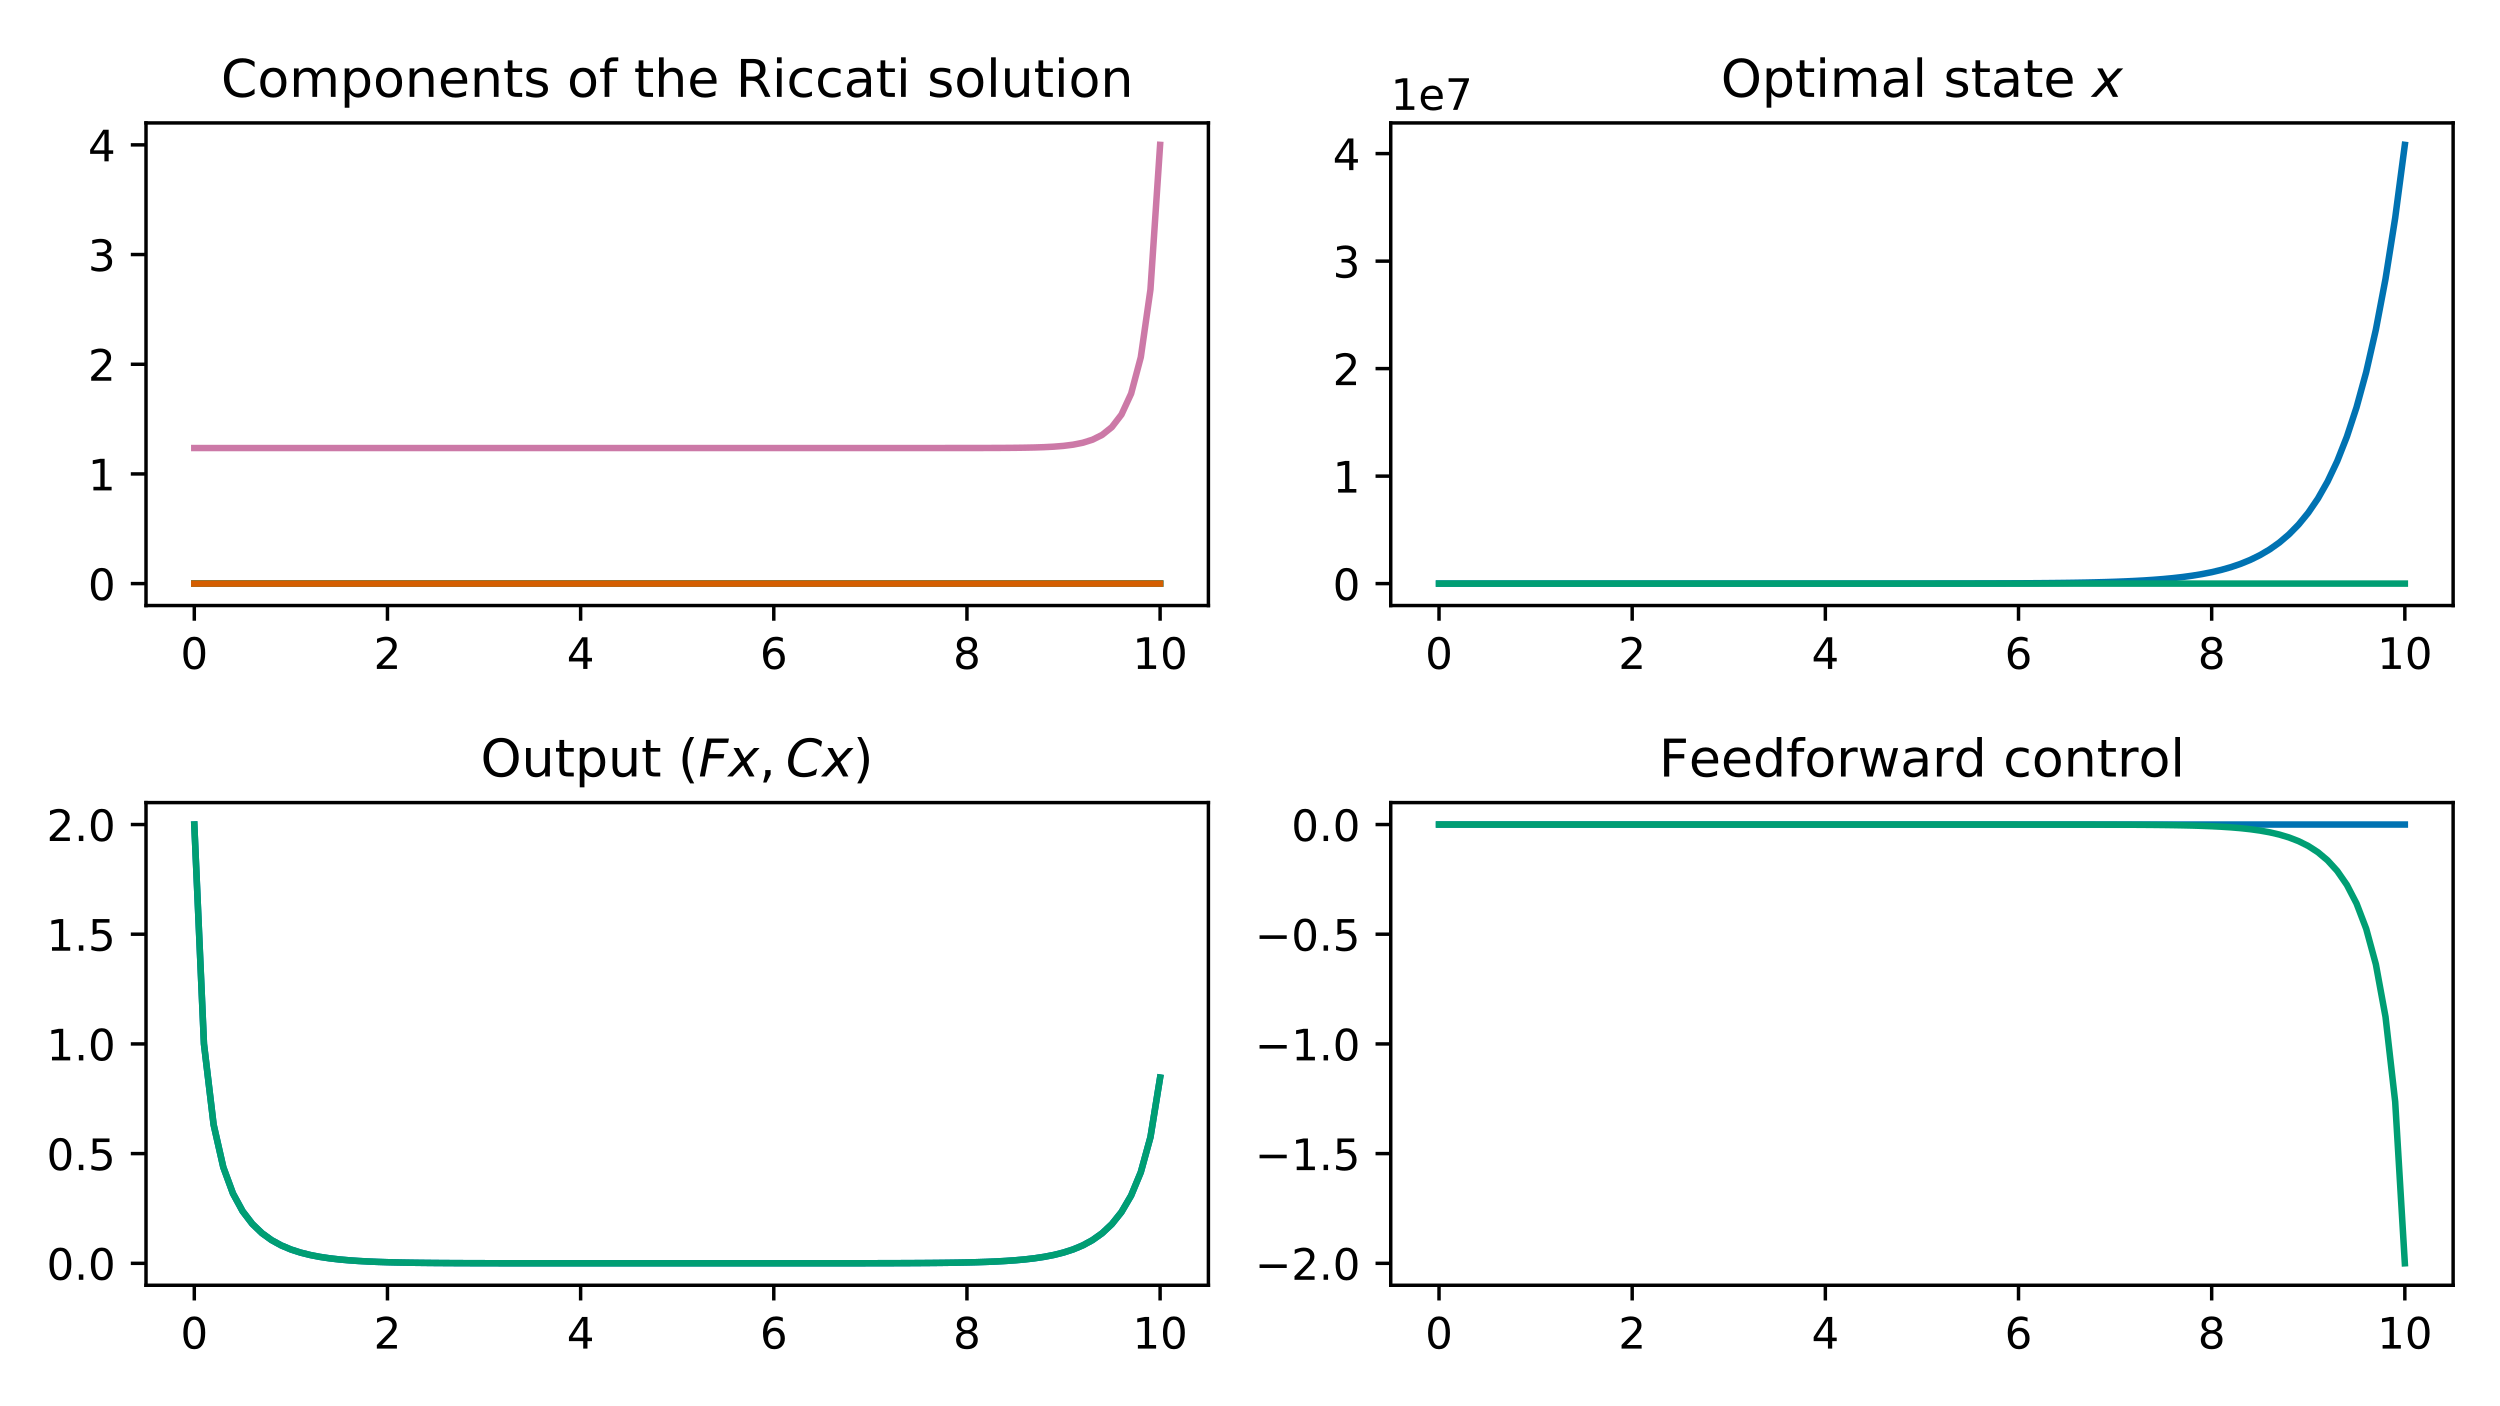 <?xml version="1.0" encoding="utf-8" standalone="no"?>
<!DOCTYPE svg PUBLIC "-//W3C//DTD SVG 1.1//EN"
  "http://www.w3.org/Graphics/SVG/1.1/DTD/svg11.dtd">
<!-- Created with matplotlib (https://matplotlib.org/) -->
<svg height="324pt" version="1.1" viewBox="0 0 576 324" width="576pt" xmlns="http://www.w3.org/2000/svg" xmlns:xlink="http://www.w3.org/1999/xlink">
 <defs>
  <style type="text/css">
*{stroke-linecap:butt;stroke-linejoin:round;}
  </style>
 </defs>
 <g id="figure_1">
  <g id="patch_1">
   <path d="M 0 324 
L 576 324 
L 576 0 
L 0 0 
z
" style="fill:none;"/>
  </g>
  <g id="axes_1">
   <g id="patch_2">
    <path d="M 33.64 139.52 
L 278.415 139.52 
L 278.415 28.32 
L 33.64 28.32 
z
" style="fill:none;"/>
   </g>
   <g id="matplotlib.axis_1">
    <g id="xtick_1">
     <g id="line2d_1">
      <defs>
       <path d="M 0 0 
L 0 3.5 
" id="meca4e8e5c9" style="stroke:#000000;stroke-width:0.8;"/>
      </defs>
      <g>
       <use style="stroke:#000000;stroke-width:0.8;" x="44.766" xlink:href="#meca4e8e5c9" y="139.52"/>
      </g>
     </g>
     <g id="text_1">
      <!-- 0 -->
      <defs>
       <path d="M 31.781 66.406 
Q 24.172 66.406 20.328 58.906 
Q 16.5 51.422 16.5 36.375 
Q 16.5 21.391 20.328 13.891 
Q 24.172 6.391 31.781 6.391 
Q 39.453 6.391 43.281 13.891 
Q 47.125 21.391 47.125 36.375 
Q 47.125 51.422 43.281 58.906 
Q 39.453 66.406 31.781 66.406 
z
M 31.781 74.219 
Q 44.047 74.219 50.516 64.516 
Q 56.984 54.828 56.984 36.375 
Q 56.984 17.969 50.516 8.266 
Q 44.047 -1.422 31.781 -1.422 
Q 19.531 -1.422 13.062 8.266 
Q 6.594 17.969 6.594 36.375 
Q 6.594 54.828 13.062 64.516 
Q 19.531 74.219 31.781 74.219 
z
" id="DejaVuSans-48"/>
      </defs>
      <g transform="translate(41.585 154.118)scale(0.1 -0.1)">
       <use xlink:href="#DejaVuSans-48"/>
      </g>
     </g>
    </g>
    <g id="xtick_2">
     <g id="line2d_2">
      <g>
       <use style="stroke:#000000;stroke-width:0.8;" x="89.271" xlink:href="#meca4e8e5c9" y="139.52"/>
      </g>
     </g>
     <g id="text_2">
      <!-- 2 -->
      <defs>
       <path d="M 19.188 8.297 
L 53.609 8.297 
L 53.609 0 
L 7.328 0 
L 7.328 8.297 
Q 12.938 14.109 22.625 23.891 
Q 32.328 33.688 34.812 36.531 
Q 39.547 41.844 41.422 45.531 
Q 43.312 49.219 43.312 52.781 
Q 43.312 58.594 39.234 62.25 
Q 35.156 65.922 28.609 65.922 
Q 23.969 65.922 18.812 64.312 
Q 13.672 62.703 7.812 59.422 
L 7.812 69.391 
Q 13.766 71.781 18.938 73 
Q 24.125 74.219 28.422 74.219 
Q 39.75 74.219 46.484 68.547 
Q 53.219 62.891 53.219 53.422 
Q 53.219 48.922 51.531 44.891 
Q 49.859 40.875 45.406 35.406 
Q 44.188 33.984 37.641 27.219 
Q 31.109 20.453 19.188 8.297 
z
" id="DejaVuSans-50"/>
      </defs>
      <g transform="translate(86.089 154.118)scale(0.1 -0.1)">
       <use xlink:href="#DejaVuSans-50"/>
      </g>
     </g>
    </g>
    <g id="xtick_3">
     <g id="line2d_3">
      <g>
       <use style="stroke:#000000;stroke-width:0.8;" x="133.775" xlink:href="#meca4e8e5c9" y="139.52"/>
      </g>
     </g>
     <g id="text_3">
      <!-- 4 -->
      <defs>
       <path d="M 37.797 64.312 
L 12.891 25.391 
L 37.797 25.391 
z
M 35.203 72.906 
L 47.609 72.906 
L 47.609 25.391 
L 58.016 25.391 
L 58.016 17.188 
L 47.609 17.188 
L 47.609 0 
L 37.797 0 
L 37.797 17.188 
L 4.891 17.188 
L 4.891 26.703 
z
" id="DejaVuSans-52"/>
      </defs>
      <g transform="translate(130.594 154.118)scale(0.1 -0.1)">
       <use xlink:href="#DejaVuSans-52"/>
      </g>
     </g>
    </g>
    <g id="xtick_4">
     <g id="line2d_4">
      <g>
       <use style="stroke:#000000;stroke-width:0.8;" x="178.28" xlink:href="#meca4e8e5c9" y="139.52"/>
      </g>
     </g>
     <g id="text_4">
      <!-- 6 -->
      <defs>
       <path d="M 33.016 40.375 
Q 26.375 40.375 22.484 35.828 
Q 18.609 31.297 18.609 23.391 
Q 18.609 15.531 22.484 10.953 
Q 26.375 6.391 33.016 6.391 
Q 39.656 6.391 43.531 10.953 
Q 47.406 15.531 47.406 23.391 
Q 47.406 31.297 43.531 35.828 
Q 39.656 40.375 33.016 40.375 
z
M 52.594 71.297 
L 52.594 62.312 
Q 48.875 64.062 45.094 64.984 
Q 41.312 65.922 37.594 65.922 
Q 27.828 65.922 22.672 59.328 
Q 17.531 52.734 16.797 39.406 
Q 19.672 43.656 24.016 45.922 
Q 28.375 48.188 33.594 48.188 
Q 44.578 48.188 50.953 41.516 
Q 57.328 34.859 57.328 23.391 
Q 57.328 12.156 50.688 5.359 
Q 44.047 -1.422 33.016 -1.422 
Q 20.359 -1.422 13.672 8.266 
Q 6.984 17.969 6.984 36.375 
Q 6.984 53.656 15.188 63.938 
Q 23.391 74.219 37.203 74.219 
Q 40.922 74.219 44.703 73.484 
Q 48.484 72.75 52.594 71.297 
z
" id="DejaVuSans-54"/>
      </defs>
      <g transform="translate(175.099 154.118)scale(0.1 -0.1)">
       <use xlink:href="#DejaVuSans-54"/>
      </g>
     </g>
    </g>
    <g id="xtick_5">
     <g id="line2d_5">
      <g>
       <use style="stroke:#000000;stroke-width:0.8;" x="222.784" xlink:href="#meca4e8e5c9" y="139.52"/>
      </g>
     </g>
     <g id="text_5">
      <!-- 8 -->
      <defs>
       <path d="M 31.781 34.625 
Q 24.75 34.625 20.719 30.859 
Q 16.703 27.094 16.703 20.516 
Q 16.703 13.922 20.719 10.156 
Q 24.75 6.391 31.781 6.391 
Q 38.812 6.391 42.859 10.172 
Q 46.922 13.969 46.922 20.516 
Q 46.922 27.094 42.891 30.859 
Q 38.875 34.625 31.781 34.625 
z
M 21.922 38.812 
Q 15.578 40.375 12.031 44.719 
Q 8.5 49.078 8.5 55.328 
Q 8.5 64.062 14.719 69.141 
Q 20.953 74.219 31.781 74.219 
Q 42.672 74.219 48.875 69.141 
Q 55.078 64.062 55.078 55.328 
Q 55.078 49.078 51.531 44.719 
Q 48 40.375 41.703 38.812 
Q 48.828 37.156 52.797 32.312 
Q 56.781 27.484 56.781 20.516 
Q 56.781 9.906 50.312 4.234 
Q 43.844 -1.422 31.781 -1.422 
Q 19.734 -1.422 13.25 4.234 
Q 6.781 9.906 6.781 20.516 
Q 6.781 27.484 10.781 32.312 
Q 14.797 37.156 21.922 38.812 
z
M 18.312 54.391 
Q 18.312 48.734 21.844 45.562 
Q 25.391 42.391 31.781 42.391 
Q 38.141 42.391 41.719 45.562 
Q 45.312 48.734 45.312 54.391 
Q 45.312 60.062 41.719 63.234 
Q 38.141 66.406 31.781 66.406 
Q 25.391 66.406 21.844 63.234 
Q 18.312 60.062 18.312 54.391 
z
" id="DejaVuSans-56"/>
      </defs>
      <g transform="translate(219.603 154.118)scale(0.1 -0.1)">
       <use xlink:href="#DejaVuSans-56"/>
      </g>
     </g>
    </g>
    <g id="xtick_6">
     <g id="line2d_6">
      <g>
       <use style="stroke:#000000;stroke-width:0.8;" x="267.289" xlink:href="#meca4e8e5c9" y="139.52"/>
      </g>
     </g>
     <g id="text_6">
      <!-- 10 -->
      <defs>
       <path d="M 12.406 8.297 
L 28.516 8.297 
L 28.516 63.922 
L 10.984 60.406 
L 10.984 69.391 
L 28.422 72.906 
L 38.281 72.906 
L 38.281 8.297 
L 54.391 8.297 
L 54.391 0 
L 12.406 0 
z
" id="DejaVuSans-49"/>
      </defs>
      <g transform="translate(260.926 154.118)scale(0.1 -0.1)">
       <use xlink:href="#DejaVuSans-49"/>
       <use x="63.623" xlink:href="#DejaVuSans-48"/>
      </g>
     </g>
    </g>
   </g>
   <g id="matplotlib.axis_2">
    <g id="ytick_1">
     <g id="line2d_7">
      <defs>
       <path d="M 0 0 
L -3.5 0 
" id="m9cc193a9e2" style="stroke:#000000;stroke-width:0.8;"/>
      </defs>
      <g>
       <use style="stroke:#000000;stroke-width:0.8;" x="33.64" xlink:href="#m9cc193a9e2" y="134.465"/>
      </g>
     </g>
     <g id="text_7">
      <!-- 0 -->
      <g transform="translate(20.277 138.265)scale(0.1 -0.1)">
       <use xlink:href="#DejaVuSans-48"/>
      </g>
     </g>
    </g>
    <g id="ytick_2">
     <g id="line2d_8">
      <g>
       <use style="stroke:#000000;stroke-width:0.8;" x="33.64" xlink:href="#m9cc193a9e2" y="109.193"/>
      </g>
     </g>
     <g id="text_8">
      <!-- 1 -->
      <g transform="translate(20.277 112.992)scale(0.1 -0.1)">
       <use xlink:href="#DejaVuSans-49"/>
      </g>
     </g>
    </g>
    <g id="ytick_3">
     <g id="line2d_9">
      <g>
       <use style="stroke:#000000;stroke-width:0.8;" x="33.64" xlink:href="#m9cc193a9e2" y="83.92"/>
      </g>
     </g>
     <g id="text_9">
      <!-- 2 -->
      <g transform="translate(20.277 87.719)scale(0.1 -0.1)">
       <use xlink:href="#DejaVuSans-50"/>
      </g>
     </g>
    </g>
    <g id="ytick_4">
     <g id="line2d_10">
      <g>
       <use style="stroke:#000000;stroke-width:0.8;" x="33.64" xlink:href="#m9cc193a9e2" y="58.647"/>
      </g>
     </g>
     <g id="text_10">
      <!-- 3 -->
      <defs>
       <path d="M 40.578 39.312 
Q 47.656 37.797 51.625 33 
Q 55.609 28.219 55.609 21.188 
Q 55.609 10.406 48.188 4.484 
Q 40.766 -1.422 27.094 -1.422 
Q 22.516 -1.422 17.656 -0.516 
Q 12.797 0.391 7.625 2.203 
L 7.625 11.719 
Q 11.719 9.328 16.594 8.109 
Q 21.484 6.891 26.812 6.891 
Q 36.078 6.891 40.938 10.547 
Q 45.797 14.203 45.797 21.188 
Q 45.797 27.641 41.281 31.266 
Q 36.766 34.906 28.719 34.906 
L 20.219 34.906 
L 20.219 43.016 
L 29.109 43.016 
Q 36.375 43.016 40.234 45.922 
Q 44.094 48.828 44.094 54.297 
Q 44.094 59.906 40.109 62.906 
Q 36.141 65.922 28.719 65.922 
Q 24.656 65.922 20.016 65.031 
Q 15.375 64.156 9.812 62.312 
L 9.812 71.094 
Q 15.438 72.656 20.344 73.438 
Q 25.25 74.219 29.594 74.219 
Q 40.828 74.219 47.359 69.109 
Q 53.906 64.016 53.906 55.328 
Q 53.906 49.266 50.438 45.094 
Q 46.969 40.922 40.578 39.312 
z
" id="DejaVuSans-51"/>
      </defs>
      <g transform="translate(20.277 62.446)scale(0.1 -0.1)">
       <use xlink:href="#DejaVuSans-51"/>
      </g>
     </g>
    </g>
    <g id="ytick_5">
     <g id="line2d_11">
      <g>
       <use style="stroke:#000000;stroke-width:0.8;" x="33.64" xlink:href="#m9cc193a9e2" y="33.375"/>
      </g>
     </g>
     <g id="text_11">
      <!-- 4 -->
      <g transform="translate(20.277 37.174)scale(0.1 -0.1)">
       <use xlink:href="#DejaVuSans-52"/>
      </g>
     </g>
    </g>
   </g>
   <g id="line2d_12">
    <path clip-path="url(#pe9f643d7d6)" d="M 44.766 134.465 
L 46.991 134.465 
L 49.217 134.465 
L 51.442 134.465 
L 53.667 134.465 
L 55.892 134.465 
L 58.117 134.465 
L 60.343 134.465 
L 62.568 134.465 
L 64.793 134.465 
L 67.018 134.465 
L 69.244 134.465 
L 71.469 134.465 
L 73.694 134.465 
L 75.919 134.465 
L 78.145 134.465 
L 80.37 134.465 
L 82.595 134.465 
L 84.82 134.465 
L 87.045 134.465 
L 89.271 134.465 
L 91.496 134.465 
L 93.721 134.465 
L 95.946 134.465 
L 98.172 134.465 
L 100.397 134.465 
L 102.622 134.465 
L 104.847 134.465 
L 107.073 134.465 
L 109.298 134.465 
L 111.523 134.465 
L 113.748 134.465 
L 115.973 134.465 
L 118.199 134.465 
L 120.424 134.465 
L 122.649 134.465 
L 124.874 134.465 
L 127.1 134.465 
L 129.325 134.465 
L 131.55 134.465 
L 133.775 134.465 
L 136 134.465 
L 138.226 134.465 
L 140.451 134.465 
L 142.676 134.465 
L 144.901 134.465 
L 147.127 134.465 
L 149.352 134.465 
L 151.577 134.465 
L 153.802 134.465 
L 156.028 134.465 
L 158.253 134.465 
L 160.478 134.465 
L 162.703 134.465 
L 164.928 134.465 
L 167.154 134.465 
L 169.379 134.465 
L 171.604 134.465 
L 173.829 134.465 
L 176.055 134.465 
L 178.28 134.465 
L 180.505 134.465 
L 182.73 134.465 
L 184.955 134.465 
L 187.181 134.465 
L 189.406 134.465 
L 191.631 134.465 
L 193.856 134.465 
L 196.082 134.465 
L 198.307 134.465 
L 200.532 134.465 
L 202.757 134.465 
L 204.982 134.465 
L 207.208 134.465 
L 209.433 134.465 
L 211.658 134.465 
L 213.883 134.465 
L 216.109 134.465 
L 218.334 134.465 
L 220.559 134.465 
L 222.784 134.465 
L 225.01 134.465 
L 227.235 134.465 
L 229.46 134.465 
L 231.685 134.465 
L 233.91 134.465 
L 236.136 134.465 
L 238.361 134.465 
L 240.586 134.465 
L 242.811 134.465 
L 245.037 134.465 
L 247.262 134.465 
L 249.487 134.465 
L 251.712 134.465 
L 253.938 134.465 
L 256.163 134.465 
L 258.388 134.465 
L 260.613 134.465 
L 262.838 134.465 
L 265.064 134.465 
L 267.289 134.465 
" style="fill:none;stroke:#0072b2;stroke-linecap:square;stroke-width:1.5;"/>
   </g>
   <g id="line2d_13">
    <path clip-path="url(#pe9f643d7d6)" d="M 44.766 134.465 
L 46.991 134.465 
L 49.217 134.465 
L 51.442 134.465 
L 53.667 134.465 
L 55.892 134.465 
L 58.117 134.465 
L 60.343 134.465 
L 62.568 134.465 
L 64.793 134.465 
L 67.018 134.465 
L 69.244 134.465 
L 71.469 134.465 
L 73.694 134.465 
L 75.919 134.465 
L 78.145 134.465 
L 80.37 134.465 
L 82.595 134.465 
L 84.82 134.465 
L 87.045 134.465 
L 89.271 134.465 
L 91.496 134.465 
L 93.721 134.465 
L 95.946 134.465 
L 98.172 134.465 
L 100.397 134.465 
L 102.622 134.465 
L 104.847 134.465 
L 107.073 134.465 
L 109.298 134.465 
L 111.523 134.465 
L 113.748 134.465 
L 115.973 134.465 
L 118.199 134.465 
L 120.424 134.465 
L 122.649 134.465 
L 124.874 134.465 
L 127.1 134.465 
L 129.325 134.465 
L 131.55 134.465 
L 133.775 134.465 
L 136 134.465 
L 138.226 134.465 
L 140.451 134.465 
L 142.676 134.465 
L 144.901 134.465 
L 147.127 134.465 
L 149.352 134.465 
L 151.577 134.465 
L 153.802 134.465 
L 156.028 134.465 
L 158.253 134.465 
L 160.478 134.465 
L 162.703 134.465 
L 164.928 134.465 
L 167.154 134.465 
L 169.379 134.465 
L 171.604 134.465 
L 173.829 134.465 
L 176.055 134.465 
L 178.28 134.465 
L 180.505 134.465 
L 182.73 134.465 
L 184.955 134.465 
L 187.181 134.465 
L 189.406 134.465 
L 191.631 134.465 
L 193.856 134.465 
L 196.082 134.465 
L 198.307 134.465 
L 200.532 134.465 
L 202.757 134.465 
L 204.982 134.465 
L 207.208 134.465 
L 209.433 134.465 
L 211.658 134.465 
L 213.883 134.465 
L 216.109 134.465 
L 218.334 134.465 
L 220.559 134.465 
L 222.784 134.465 
L 225.01 134.465 
L 227.235 134.465 
L 229.46 134.465 
L 231.685 134.465 
L 233.91 134.465 
L 236.136 134.465 
L 238.361 134.465 
L 240.586 134.465 
L 242.811 134.465 
L 245.037 134.465 
L 247.262 134.465 
L 249.487 134.465 
L 251.712 134.465 
L 253.938 134.465 
L 256.163 134.465 
L 258.388 134.465 
L 260.613 134.465 
L 262.838 134.465 
L 265.064 134.465 
L 267.289 134.465 
" style="fill:none;stroke:#009e73;stroke-linecap:square;stroke-width:1.5;"/>
   </g>
   <g id="line2d_14">
    <path clip-path="url(#pe9f643d7d6)" d="M 44.766 134.465 
L 46.991 134.465 
L 49.217 134.465 
L 51.442 134.465 
L 53.667 134.465 
L 55.892 134.465 
L 58.117 134.465 
L 60.343 134.465 
L 62.568 134.465 
L 64.793 134.465 
L 67.018 134.465 
L 69.244 134.465 
L 71.469 134.465 
L 73.694 134.465 
L 75.919 134.465 
L 78.145 134.465 
L 80.37 134.465 
L 82.595 134.465 
L 84.82 134.465 
L 87.045 134.465 
L 89.271 134.465 
L 91.496 134.465 
L 93.721 134.465 
L 95.946 134.465 
L 98.172 134.465 
L 100.397 134.465 
L 102.622 134.465 
L 104.847 134.465 
L 107.073 134.465 
L 109.298 134.465 
L 111.523 134.465 
L 113.748 134.465 
L 115.973 134.465 
L 118.199 134.465 
L 120.424 134.465 
L 122.649 134.465 
L 124.874 134.465 
L 127.1 134.465 
L 129.325 134.465 
L 131.55 134.465 
L 133.775 134.465 
L 136 134.465 
L 138.226 134.465 
L 140.451 134.465 
L 142.676 134.465 
L 144.901 134.465 
L 147.127 134.465 
L 149.352 134.465 
L 151.577 134.465 
L 153.802 134.465 
L 156.028 134.465 
L 158.253 134.465 
L 160.478 134.465 
L 162.703 134.465 
L 164.928 134.465 
L 167.154 134.465 
L 169.379 134.465 
L 171.604 134.465 
L 173.829 134.465 
L 176.055 134.465 
L 178.28 134.465 
L 180.505 134.465 
L 182.73 134.465 
L 184.955 134.465 
L 187.181 134.465 
L 189.406 134.465 
L 191.631 134.465 
L 193.856 134.465 
L 196.082 134.465 
L 198.307 134.465 
L 200.532 134.465 
L 202.757 134.465 
L 204.982 134.465 
L 207.208 134.465 
L 209.433 134.465 
L 211.658 134.465 
L 213.883 134.465 
L 216.109 134.465 
L 218.334 134.465 
L 220.559 134.465 
L 222.784 134.465 
L 225.01 134.465 
L 227.235 134.465 
L 229.46 134.465 
L 231.685 134.465 
L 233.91 134.465 
L 236.136 134.465 
L 238.361 134.465 
L 240.586 134.465 
L 242.811 134.465 
L 245.037 134.465 
L 247.262 134.465 
L 249.487 134.465 
L 251.712 134.465 
L 253.938 134.465 
L 256.163 134.465 
L 258.388 134.465 
L 260.613 134.465 
L 262.838 134.465 
L 265.064 134.465 
L 267.289 134.465 
" style="fill:none;stroke:#d55e00;stroke-linecap:square;stroke-width:1.5;"/>
   </g>
   <g id="line2d_15">
    <path clip-path="url(#pe9f643d7d6)" d="M 44.766 103.227 
L 46.991 103.227 
L 49.217 103.227 
L 51.442 103.227 
L 53.667 103.227 
L 55.892 103.227 
L 58.117 103.227 
L 60.343 103.227 
L 62.568 103.227 
L 64.793 103.227 
L 67.018 103.227 
L 69.244 103.227 
L 71.469 103.227 
L 73.694 103.227 
L 75.919 103.227 
L 78.145 103.227 
L 80.37 103.227 
L 82.595 103.227 
L 84.82 103.227 
L 87.045 103.227 
L 89.271 103.227 
L 91.496 103.227 
L 93.721 103.227 
L 95.946 103.227 
L 98.172 103.227 
L 100.397 103.227 
L 102.622 103.227 
L 104.847 103.227 
L 107.073 103.227 
L 109.298 103.227 
L 111.523 103.227 
L 113.748 103.227 
L 115.973 103.227 
L 118.199 103.227 
L 120.424 103.227 
L 122.649 103.227 
L 124.874 103.227 
L 127.1 103.227 
L 129.325 103.227 
L 131.55 103.227 
L 133.775 103.227 
L 136 103.227 
L 138.226 103.227 
L 140.451 103.227 
L 142.676 103.227 
L 144.901 103.227 
L 147.127 103.227 
L 149.352 103.227 
L 151.577 103.227 
L 153.802 103.227 
L 156.028 103.227 
L 158.253 103.227 
L 160.478 103.227 
L 162.703 103.227 
L 164.928 103.227 
L 167.154 103.227 
L 169.379 103.227 
L 171.604 103.227 
L 173.829 103.227 
L 176.055 103.227 
L 178.28 103.227 
L 180.505 103.227 
L 182.73 103.227 
L 184.955 103.227 
L 187.181 103.227 
L 189.406 103.227 
L 191.631 103.227 
L 193.856 103.227 
L 196.082 103.227 
L 198.307 103.227 
L 200.532 103.227 
L 202.757 103.227 
L 204.982 103.226 
L 207.208 103.226 
L 209.433 103.226 
L 211.658 103.226 
L 213.883 103.226 
L 216.109 103.225 
L 218.334 103.224 
L 220.559 103.223 
L 222.784 103.221 
L 225.01 103.218 
L 227.235 103.213 
L 229.46 103.205 
L 231.685 103.193 
L 233.91 103.174 
L 236.136 103.144 
L 238.361 103.098 
L 240.586 103.025 
L 242.811 102.91 
L 245.037 102.731 
L 247.262 102.45 
L 249.487 102.007 
L 251.712 101.308 
L 253.938 100.197 
L 256.163 98.416 
L 258.388 95.518 
L 260.613 90.689 
L 262.838 82.31 
L 265.064 66.702 
L 267.289 33.375 
" style="fill:none;stroke:#cc79a7;stroke-linecap:square;stroke-width:1.5;"/>
   </g>
   <g id="patch_3">
    <path d="M 33.64 139.52 
L 33.64 28.32 
" style="fill:none;stroke:#000000;stroke-linecap:square;stroke-linejoin:miter;stroke-width:0.8;"/>
   </g>
   <g id="patch_4">
    <path d="M 278.415 139.52 
L 278.415 28.32 
" style="fill:none;stroke:#000000;stroke-linecap:square;stroke-linejoin:miter;stroke-width:0.8;"/>
   </g>
   <g id="patch_5">
    <path d="M 33.64 139.52 
L 278.415 139.52 
" style="fill:none;stroke:#000000;stroke-linecap:square;stroke-linejoin:miter;stroke-width:0.8;"/>
   </g>
   <g id="patch_6">
    <path d="M 33.64 28.32 
L 278.415 28.32 
" style="fill:none;stroke:#000000;stroke-linecap:square;stroke-linejoin:miter;stroke-width:0.8;"/>
   </g>
   <g id="text_12">
    <!-- Components of the Riccati solution -->
    <defs>
     <path d="M 64.406 67.281 
L 64.406 56.891 
Q 59.422 61.531 53.781 63.812 
Q 48.141 66.109 41.797 66.109 
Q 29.297 66.109 22.656 58.469 
Q 16.016 50.828 16.016 36.375 
Q 16.016 21.969 22.656 14.328 
Q 29.297 6.688 41.797 6.688 
Q 48.141 6.688 53.781 8.984 
Q 59.422 11.281 64.406 15.922 
L 64.406 5.609 
Q 59.234 2.094 53.438 0.328 
Q 47.656 -1.422 41.219 -1.422 
Q 24.656 -1.422 15.125 8.703 
Q 5.609 18.844 5.609 36.375 
Q 5.609 53.953 15.125 64.078 
Q 24.656 74.219 41.219 74.219 
Q 47.75 74.219 53.531 72.484 
Q 59.328 70.75 64.406 67.281 
z
" id="DejaVuSans-67"/>
     <path d="M 30.609 48.391 
Q 23.391 48.391 19.188 42.75 
Q 14.984 37.109 14.984 27.297 
Q 14.984 17.484 19.156 11.844 
Q 23.344 6.203 30.609 6.203 
Q 37.797 6.203 41.984 11.859 
Q 46.188 17.531 46.188 27.297 
Q 46.188 37.016 41.984 42.703 
Q 37.797 48.391 30.609 48.391 
z
M 30.609 56 
Q 42.328 56 49.016 48.375 
Q 55.719 40.766 55.719 27.297 
Q 55.719 13.875 49.016 6.219 
Q 42.328 -1.422 30.609 -1.422 
Q 18.844 -1.422 12.172 6.219 
Q 5.516 13.875 5.516 27.297 
Q 5.516 40.766 12.172 48.375 
Q 18.844 56 30.609 56 
z
" id="DejaVuSans-111"/>
     <path d="M 52 44.188 
Q 55.375 50.25 60.062 53.125 
Q 64.75 56 71.094 56 
Q 79.641 56 84.281 50.016 
Q 88.922 44.047 88.922 33.016 
L 88.922 0 
L 79.891 0 
L 79.891 32.719 
Q 79.891 40.578 77.094 44.375 
Q 74.312 48.188 68.609 48.188 
Q 61.625 48.188 57.562 43.547 
Q 53.516 38.922 53.516 30.906 
L 53.516 0 
L 44.484 0 
L 44.484 32.719 
Q 44.484 40.625 41.703 44.406 
Q 38.922 48.188 33.109 48.188 
Q 26.219 48.188 22.156 43.531 
Q 18.109 38.875 18.109 30.906 
L 18.109 0 
L 9.078 0 
L 9.078 54.688 
L 18.109 54.688 
L 18.109 46.188 
Q 21.188 51.219 25.484 53.609 
Q 29.781 56 35.688 56 
Q 41.656 56 45.828 52.969 
Q 50 49.953 52 44.188 
z
" id="DejaVuSans-109"/>
     <path d="M 18.109 8.203 
L 18.109 -20.797 
L 9.078 -20.797 
L 9.078 54.688 
L 18.109 54.688 
L 18.109 46.391 
Q 20.953 51.266 25.266 53.625 
Q 29.594 56 35.594 56 
Q 45.562 56 51.781 48.094 
Q 58.016 40.188 58.016 27.297 
Q 58.016 14.406 51.781 6.484 
Q 45.562 -1.422 35.594 -1.422 
Q 29.594 -1.422 25.266 0.953 
Q 20.953 3.328 18.109 8.203 
z
M 48.688 27.297 
Q 48.688 37.203 44.609 42.844 
Q 40.531 48.484 33.406 48.484 
Q 26.266 48.484 22.188 42.844 
Q 18.109 37.203 18.109 27.297 
Q 18.109 17.391 22.188 11.75 
Q 26.266 6.109 33.406 6.109 
Q 40.531 6.109 44.609 11.75 
Q 48.688 17.391 48.688 27.297 
z
" id="DejaVuSans-112"/>
     <path d="M 54.891 33.016 
L 54.891 0 
L 45.906 0 
L 45.906 32.719 
Q 45.906 40.484 42.875 44.328 
Q 39.844 48.188 33.797 48.188 
Q 26.516 48.188 22.312 43.547 
Q 18.109 38.922 18.109 30.906 
L 18.109 0 
L 9.078 0 
L 9.078 54.688 
L 18.109 54.688 
L 18.109 46.188 
Q 21.344 51.125 25.703 53.562 
Q 30.078 56 35.797 56 
Q 45.219 56 50.047 50.172 
Q 54.891 44.344 54.891 33.016 
z
" id="DejaVuSans-110"/>
     <path d="M 56.203 29.594 
L 56.203 25.203 
L 14.891 25.203 
Q 15.484 15.922 20.484 11.062 
Q 25.484 6.203 34.422 6.203 
Q 39.594 6.203 44.453 7.469 
Q 49.312 8.734 54.109 11.281 
L 54.109 2.781 
Q 49.266 0.734 44.188 -0.344 
Q 39.109 -1.422 33.891 -1.422 
Q 20.797 -1.422 13.156 6.188 
Q 5.516 13.812 5.516 26.812 
Q 5.516 40.234 12.766 48.109 
Q 20.016 56 32.328 56 
Q 43.359 56 49.781 48.891 
Q 56.203 41.797 56.203 29.594 
z
M 47.219 32.234 
Q 47.125 39.594 43.094 43.984 
Q 39.062 48.391 32.422 48.391 
Q 24.906 48.391 20.391 44.141 
Q 15.875 39.891 15.188 32.172 
z
" id="DejaVuSans-101"/>
     <path d="M 18.312 70.219 
L 18.312 54.688 
L 36.812 54.688 
L 36.812 47.703 
L 18.312 47.703 
L 18.312 18.016 
Q 18.312 11.328 20.141 9.422 
Q 21.969 7.516 27.594 7.516 
L 36.812 7.516 
L 36.812 0 
L 27.594 0 
Q 17.188 0 13.234 3.875 
Q 9.281 7.766 9.281 18.016 
L 9.281 47.703 
L 2.688 47.703 
L 2.688 54.688 
L 9.281 54.688 
L 9.281 70.219 
z
" id="DejaVuSans-116"/>
     <path d="M 44.281 53.078 
L 44.281 44.578 
Q 40.484 46.531 36.375 47.5 
Q 32.281 48.484 27.875 48.484 
Q 21.188 48.484 17.844 46.438 
Q 14.5 44.391 14.5 40.281 
Q 14.5 37.156 16.891 35.375 
Q 19.281 33.594 26.516 31.984 
L 29.594 31.297 
Q 39.156 29.25 43.188 25.516 
Q 47.219 21.781 47.219 15.094 
Q 47.219 7.469 41.188 3.016 
Q 35.156 -1.422 24.609 -1.422 
Q 20.219 -1.422 15.453 -0.562 
Q 10.688 0.297 5.422 2 
L 5.422 11.281 
Q 10.406 8.688 15.234 7.391 
Q 20.062 6.109 24.812 6.109 
Q 31.156 6.109 34.562 8.281 
Q 37.984 10.453 37.984 14.406 
Q 37.984 18.062 35.516 20.016 
Q 33.062 21.969 24.703 23.781 
L 21.578 24.516 
Q 13.234 26.266 9.516 29.906 
Q 5.812 33.547 5.812 39.891 
Q 5.812 47.609 11.281 51.797 
Q 16.75 56 26.812 56 
Q 31.781 56 36.172 55.266 
Q 40.578 54.547 44.281 53.078 
z
" id="DejaVuSans-115"/>
     <path id="DejaVuSans-32"/>
     <path d="M 37.109 75.984 
L 37.109 68.5 
L 28.516 68.5 
Q 23.688 68.5 21.797 66.547 
Q 19.922 64.594 19.922 59.516 
L 19.922 54.688 
L 34.719 54.688 
L 34.719 47.703 
L 19.922 47.703 
L 19.922 0 
L 10.891 0 
L 10.891 47.703 
L 2.297 47.703 
L 2.297 54.688 
L 10.891 54.688 
L 10.891 58.5 
Q 10.891 67.625 15.141 71.797 
Q 19.391 75.984 28.609 75.984 
z
" id="DejaVuSans-102"/>
     <path d="M 54.891 33.016 
L 54.891 0 
L 45.906 0 
L 45.906 32.719 
Q 45.906 40.484 42.875 44.328 
Q 39.844 48.188 33.797 48.188 
Q 26.516 48.188 22.312 43.547 
Q 18.109 38.922 18.109 30.906 
L 18.109 0 
L 9.078 0 
L 9.078 75.984 
L 18.109 75.984 
L 18.109 46.188 
Q 21.344 51.125 25.703 53.562 
Q 30.078 56 35.797 56 
Q 45.219 56 50.047 50.172 
Q 54.891 44.344 54.891 33.016 
z
" id="DejaVuSans-104"/>
     <path d="M 44.391 34.188 
Q 47.562 33.109 50.562 29.594 
Q 53.562 26.078 56.594 19.922 
L 66.609 0 
L 56 0 
L 46.688 18.703 
Q 43.062 26.031 39.672 28.422 
Q 36.281 30.812 30.422 30.812 
L 19.672 30.812 
L 19.672 0 
L 9.812 0 
L 9.812 72.906 
L 32.078 72.906 
Q 44.578 72.906 50.734 67.672 
Q 56.891 62.453 56.891 51.906 
Q 56.891 45.016 53.688 40.469 
Q 50.484 35.938 44.391 34.188 
z
M 19.672 64.797 
L 19.672 38.922 
L 32.078 38.922 
Q 39.203 38.922 42.844 42.219 
Q 46.484 45.516 46.484 51.906 
Q 46.484 58.297 42.844 61.547 
Q 39.203 64.797 32.078 64.797 
z
" id="DejaVuSans-82"/>
     <path d="M 9.422 54.688 
L 18.406 54.688 
L 18.406 0 
L 9.422 0 
z
M 9.422 75.984 
L 18.406 75.984 
L 18.406 64.594 
L 9.422 64.594 
z
" id="DejaVuSans-105"/>
     <path d="M 48.781 52.594 
L 48.781 44.188 
Q 44.969 46.297 41.141 47.344 
Q 37.312 48.391 33.406 48.391 
Q 24.656 48.391 19.812 42.844 
Q 14.984 37.312 14.984 27.297 
Q 14.984 17.281 19.812 11.734 
Q 24.656 6.203 33.406 6.203 
Q 37.312 6.203 41.141 7.25 
Q 44.969 8.297 48.781 10.406 
L 48.781 2.094 
Q 45.016 0.344 40.984 -0.531 
Q 36.969 -1.422 32.422 -1.422 
Q 20.062 -1.422 12.781 6.344 
Q 5.516 14.109 5.516 27.297 
Q 5.516 40.672 12.859 48.328 
Q 20.219 56 33.016 56 
Q 37.156 56 41.109 55.141 
Q 45.062 54.297 48.781 52.594 
z
" id="DejaVuSans-99"/>
     <path d="M 34.281 27.484 
Q 23.391 27.484 19.188 25 
Q 14.984 22.516 14.984 16.5 
Q 14.984 11.719 18.141 8.906 
Q 21.297 6.109 26.703 6.109 
Q 34.188 6.109 38.703 11.406 
Q 43.219 16.703 43.219 25.484 
L 43.219 27.484 
z
M 52.203 31.203 
L 52.203 0 
L 43.219 0 
L 43.219 8.297 
Q 40.141 3.328 35.547 0.953 
Q 30.953 -1.422 24.312 -1.422 
Q 15.922 -1.422 10.953 3.297 
Q 6 8.016 6 15.922 
Q 6 25.141 12.172 29.828 
Q 18.359 34.516 30.609 34.516 
L 43.219 34.516 
L 43.219 35.406 
Q 43.219 41.609 39.141 45 
Q 35.062 48.391 27.688 48.391 
Q 23 48.391 18.547 47.266 
Q 14.109 46.141 10.016 43.891 
L 10.016 52.203 
Q 14.938 54.109 19.578 55.047 
Q 24.219 56 28.609 56 
Q 40.484 56 46.344 49.844 
Q 52.203 43.703 52.203 31.203 
z
" id="DejaVuSans-97"/>
     <path d="M 9.422 75.984 
L 18.406 75.984 
L 18.406 0 
L 9.422 0 
z
" id="DejaVuSans-108"/>
     <path d="M 8.5 21.578 
L 8.5 54.688 
L 17.484 54.688 
L 17.484 21.922 
Q 17.484 14.156 20.5 10.266 
Q 23.531 6.391 29.594 6.391 
Q 36.859 6.391 41.078 11.031 
Q 45.312 15.672 45.312 23.688 
L 45.312 54.688 
L 54.297 54.688 
L 54.297 0 
L 45.312 0 
L 45.312 8.406 
Q 42.047 3.422 37.719 1 
Q 33.406 -1.422 27.688 -1.422 
Q 18.266 -1.422 13.375 4.438 
Q 8.5 10.297 8.5 21.578 
z
M 31.109 56 
z
" id="DejaVuSans-117"/>
    </defs>
    <g transform="translate(50.921 22.32)scale(0.12 -0.12)">
     <use xlink:href="#DejaVuSans-67"/>
     <use x="69.824" xlink:href="#DejaVuSans-111"/>
     <use x="131.006" xlink:href="#DejaVuSans-109"/>
     <use x="228.418" xlink:href="#DejaVuSans-112"/>
     <use x="291.895" xlink:href="#DejaVuSans-111"/>
     <use x="353.076" xlink:href="#DejaVuSans-110"/>
     <use x="416.455" xlink:href="#DejaVuSans-101"/>
     <use x="477.979" xlink:href="#DejaVuSans-110"/>
     <use x="541.357" xlink:href="#DejaVuSans-116"/>
     <use x="580.566" xlink:href="#DejaVuSans-115"/>
     <use x="632.666" xlink:href="#DejaVuSans-32"/>
     <use x="664.453" xlink:href="#DejaVuSans-111"/>
     <use x="725.635" xlink:href="#DejaVuSans-102"/>
     <use x="760.84" xlink:href="#DejaVuSans-32"/>
     <use x="792.627" xlink:href="#DejaVuSans-116"/>
     <use x="831.836" xlink:href="#DejaVuSans-104"/>
     <use x="895.215" xlink:href="#DejaVuSans-101"/>
     <use x="956.738" xlink:href="#DejaVuSans-32"/>
     <use x="988.525" xlink:href="#DejaVuSans-82"/>
     <use x="1058.008" xlink:href="#DejaVuSans-105"/>
     <use x="1085.791" xlink:href="#DejaVuSans-99"/>
     <use x="1140.771" xlink:href="#DejaVuSans-99"/>
     <use x="1195.752" xlink:href="#DejaVuSans-97"/>
     <use x="1257.031" xlink:href="#DejaVuSans-116"/>
     <use x="1296.24" xlink:href="#DejaVuSans-105"/>
     <use x="1324.023" xlink:href="#DejaVuSans-32"/>
     <use x="1355.811" xlink:href="#DejaVuSans-115"/>
     <use x="1407.91" xlink:href="#DejaVuSans-111"/>
     <use x="1469.092" xlink:href="#DejaVuSans-108"/>
     <use x="1496.875" xlink:href="#DejaVuSans-117"/>
     <use x="1560.254" xlink:href="#DejaVuSans-116"/>
     <use x="1599.463" xlink:href="#DejaVuSans-105"/>
     <use x="1627.246" xlink:href="#DejaVuSans-111"/>
     <use x="1688.428" xlink:href="#DejaVuSans-110"/>
    </g>
   </g>
  </g>
  <g id="axes_2">
   <g id="patch_7">
    <path d="M 320.425 139.52 
L 565.2 139.52 
L 565.2 28.32 
L 320.425 28.32 
z
" style="fill:none;"/>
   </g>
   <g id="matplotlib.axis_3">
    <g id="xtick_7">
     <g id="line2d_16">
      <g>
       <use style="stroke:#000000;stroke-width:0.8;" x="331.551" xlink:href="#meca4e8e5c9" y="139.52"/>
      </g>
     </g>
     <g id="text_13">
      <!-- 0 -->
      <g transform="translate(328.37 154.118)scale(0.1 -0.1)">
       <use xlink:href="#DejaVuSans-48"/>
      </g>
     </g>
    </g>
    <g id="xtick_8">
     <g id="line2d_17">
      <g>
       <use style="stroke:#000000;stroke-width:0.8;" x="376.056" xlink:href="#meca4e8e5c9" y="139.52"/>
      </g>
     </g>
     <g id="text_14">
      <!-- 2 -->
      <g transform="translate(372.874 154.118)scale(0.1 -0.1)">
       <use xlink:href="#DejaVuSans-50"/>
      </g>
     </g>
    </g>
    <g id="xtick_9">
     <g id="line2d_18">
      <g>
       <use style="stroke:#000000;stroke-width:0.8;" x="420.56" xlink:href="#meca4e8e5c9" y="139.52"/>
      </g>
     </g>
     <g id="text_15">
      <!-- 4 -->
      <g transform="translate(417.379 154.118)scale(0.1 -0.1)">
       <use xlink:href="#DejaVuSans-52"/>
      </g>
     </g>
    </g>
    <g id="xtick_10">
     <g id="line2d_19">
      <g>
       <use style="stroke:#000000;stroke-width:0.8;" x="465.065" xlink:href="#meca4e8e5c9" y="139.52"/>
      </g>
     </g>
     <g id="text_16">
      <!-- 6 -->
      <g transform="translate(461.884 154.118)scale(0.1 -0.1)">
       <use xlink:href="#DejaVuSans-54"/>
      </g>
     </g>
    </g>
    <g id="xtick_11">
     <g id="line2d_20">
      <g>
       <use style="stroke:#000000;stroke-width:0.8;" x="509.569" xlink:href="#meca4e8e5c9" y="139.52"/>
      </g>
     </g>
     <g id="text_17">
      <!-- 8 -->
      <g transform="translate(506.388 154.118)scale(0.1 -0.1)">
       <use xlink:href="#DejaVuSans-56"/>
      </g>
     </g>
    </g>
    <g id="xtick_12">
     <g id="line2d_21">
      <g>
       <use style="stroke:#000000;stroke-width:0.8;" x="554.074" xlink:href="#meca4e8e5c9" y="139.52"/>
      </g>
     </g>
     <g id="text_18">
      <!-- 10 -->
      <g transform="translate(547.711 154.118)scale(0.1 -0.1)">
       <use xlink:href="#DejaVuSans-49"/>
       <use x="63.623" xlink:href="#DejaVuSans-48"/>
      </g>
     </g>
    </g>
   </g>
   <g id="matplotlib.axis_4">
    <g id="ytick_6">
     <g id="line2d_22">
      <g>
       <use style="stroke:#000000;stroke-width:0.8;" x="320.425" xlink:href="#m9cc193a9e2" y="134.465"/>
      </g>
     </g>
     <g id="text_19">
      <!-- 0 -->
      <g transform="translate(307.062 138.265)scale(0.1 -0.1)">
       <use xlink:href="#DejaVuSans-48"/>
      </g>
     </g>
    </g>
    <g id="ytick_7">
     <g id="line2d_23">
      <g>
       <use style="stroke:#000000;stroke-width:0.8;" x="320.425" xlink:href="#m9cc193a9e2" y="109.698"/>
      </g>
     </g>
     <g id="text_20">
      <!-- 1 -->
      <g transform="translate(307.062 113.497)scale(0.1 -0.1)">
       <use xlink:href="#DejaVuSans-49"/>
      </g>
     </g>
    </g>
    <g id="ytick_8">
     <g id="line2d_24">
      <g>
       <use style="stroke:#000000;stroke-width:0.8;" x="320.425" xlink:href="#m9cc193a9e2" y="84.931"/>
      </g>
     </g>
     <g id="text_21">
      <!-- 2 -->
      <g transform="translate(307.062 88.73)scale(0.1 -0.1)">
       <use xlink:href="#DejaVuSans-50"/>
      </g>
     </g>
    </g>
    <g id="ytick_9">
     <g id="line2d_25">
      <g>
       <use style="stroke:#000000;stroke-width:0.8;" x="320.425" xlink:href="#m9cc193a9e2" y="60.163"/>
      </g>
     </g>
     <g id="text_22">
      <!-- 3 -->
      <g transform="translate(307.062 63.962)scale(0.1 -0.1)">
       <use xlink:href="#DejaVuSans-51"/>
      </g>
     </g>
    </g>
    <g id="ytick_10">
     <g id="line2d_26">
      <g>
       <use style="stroke:#000000;stroke-width:0.8;" x="320.425" xlink:href="#m9cc193a9e2" y="35.396"/>
      </g>
     </g>
     <g id="text_23">
      <!-- 4 -->
      <g transform="translate(307.062 39.195)scale(0.1 -0.1)">
       <use xlink:href="#DejaVuSans-52"/>
      </g>
     </g>
    </g>
    <g id="text_24">
     <!-- 1e7 -->
     <defs>
      <path d="M 8.203 72.906 
L 55.078 72.906 
L 55.078 68.703 
L 28.609 0 
L 18.312 0 
L 43.219 64.594 
L 8.203 64.594 
z
" id="DejaVuSans-55"/>
     </defs>
     <g transform="translate(320.425 25.32)scale(0.1 -0.1)">
      <use xlink:href="#DejaVuSans-49"/>
      <use x="63.623" xlink:href="#DejaVuSans-101"/>
      <use x="125.146" xlink:href="#DejaVuSans-55"/>
     </g>
    </g>
   </g>
   <g id="line2d_27">
    <path clip-path="url(#pa5053f4e33)" d="M 331.551 134.465 
L 333.776 134.465 
L 336.002 134.465 
L 338.227 134.465 
L 340.452 134.465 
L 342.677 134.465 
L 344.902 134.465 
L 347.128 134.465 
L 349.353 134.465 
L 351.578 134.465 
L 353.803 134.465 
L 356.029 134.465 
L 358.254 134.465 
L 360.479 134.465 
L 362.704 134.465 
L 364.93 134.465 
L 367.155 134.465 
L 369.38 134.465 
L 371.605 134.465 
L 373.83 134.465 
L 376.056 134.465 
L 378.281 134.465 
L 380.506 134.465 
L 382.731 134.465 
L 384.957 134.465 
L 387.182 134.465 
L 389.407 134.465 
L 391.632 134.465 
L 393.858 134.465 
L 396.083 134.465 
L 398.308 134.465 
L 400.533 134.465 
L 402.758 134.465 
L 404.984 134.465 
L 407.209 134.465 
L 409.434 134.465 
L 411.659 134.465 
L 413.885 134.464 
L 416.11 134.464 
L 418.335 134.464 
L 420.56 134.464 
L 422.785 134.463 
L 425.011 134.463 
L 427.236 134.462 
L 429.461 134.462 
L 431.686 134.461 
L 433.912 134.46 
L 436.137 134.459 
L 438.362 134.458 
L 440.587 134.456 
L 442.812 134.454 
L 445.038 134.452 
L 447.263 134.449 
L 449.488 134.446 
L 451.713 134.442 
L 453.939 134.438 
L 456.164 134.432 
L 458.389 134.426 
L 460.614 134.418 
L 462.84 134.408 
L 465.065 134.397 
L 467.29 134.383 
L 469.515 134.366 
L 471.74 134.347 
L 473.966 134.323 
L 476.191 134.294 
L 478.416 134.26 
L 480.641 134.219 
L 482.867 134.17 
L 485.092 134.111 
L 487.317 134.04 
L 489.542 133.954 
L 491.767 133.852 
L 493.993 133.73 
L 496.218 133.582 
L 498.443 133.406 
L 500.668 133.194 
L 502.894 132.939 
L 505.119 132.634 
L 507.344 132.268 
L 509.569 131.829 
L 511.795 131.301 
L 514.02 130.668 
L 516.245 129.909 
L 518.47 128.998 
L 520.695 127.904 
L 522.921 126.592 
L 525.146 125.017 
L 527.371 123.127 
L 529.596 120.86 
L 531.822 118.139 
L 534.047 114.873 
L 536.272 110.955 
L 538.497 106.253 
L 540.722 100.61 
L 542.948 93.839 
L 545.173 85.714 
L 547.398 75.964 
L 549.623 64.263 
L 551.849 50.223 
L 554.074 33.375 
" style="fill:none;stroke:#0072b2;stroke-linecap:square;stroke-width:1.5;"/>
   </g>
   <g id="line2d_28">
    <path clip-path="url(#pa5053f4e33)" d="M 331.551 134.465 
L 333.776 134.465 
L 336.002 134.465 
L 338.227 134.465 
L 340.452 134.465 
L 342.677 134.465 
L 344.902 134.465 
L 347.128 134.465 
L 349.353 134.465 
L 351.578 134.465 
L 353.803 134.465 
L 356.029 134.465 
L 358.254 134.465 
L 360.479 134.465 
L 362.704 134.465 
L 364.93 134.465 
L 367.155 134.465 
L 369.38 134.465 
L 371.605 134.465 
L 373.83 134.465 
L 376.056 134.465 
L 378.281 134.465 
L 380.506 134.465 
L 382.731 134.465 
L 384.957 134.465 
L 387.182 134.465 
L 389.407 134.465 
L 391.632 134.465 
L 393.858 134.465 
L 396.083 134.465 
L 398.308 134.465 
L 400.533 134.465 
L 402.758 134.465 
L 404.984 134.465 
L 407.209 134.465 
L 409.434 134.465 
L 411.659 134.465 
L 413.885 134.465 
L 416.11 134.465 
L 418.335 134.465 
L 420.56 134.465 
L 422.785 134.465 
L 425.011 134.465 
L 427.236 134.465 
L 429.461 134.465 
L 431.686 134.465 
L 433.912 134.465 
L 436.137 134.465 
L 438.362 134.465 
L 440.587 134.465 
L 442.812 134.465 
L 445.038 134.465 
L 447.263 134.465 
L 449.488 134.465 
L 451.713 134.465 
L 453.939 134.465 
L 456.164 134.465 
L 458.389 134.465 
L 460.614 134.465 
L 462.84 134.465 
L 465.065 134.465 
L 467.29 134.465 
L 469.515 134.465 
L 471.74 134.465 
L 473.966 134.465 
L 476.191 134.465 
L 478.416 134.465 
L 480.641 134.465 
L 482.867 134.465 
L 485.092 134.465 
L 487.317 134.465 
L 489.542 134.465 
L 491.767 134.465 
L 493.993 134.465 
L 496.218 134.465 
L 498.443 134.465 
L 500.668 134.465 
L 502.894 134.465 
L 505.119 134.465 
L 507.344 134.465 
L 509.569 134.465 
L 511.795 134.465 
L 514.02 134.465 
L 516.245 134.465 
L 518.47 134.465 
L 520.695 134.465 
L 522.921 134.465 
L 525.146 134.465 
L 527.371 134.465 
L 529.596 134.465 
L 531.822 134.465 
L 534.047 134.465 
L 536.272 134.465 
L 538.497 134.465 
L 540.722 134.465 
L 542.948 134.465 
L 545.173 134.465 
L 547.398 134.465 
L 549.623 134.465 
L 551.849 134.465 
L 554.074 134.465 
" style="fill:none;stroke:#009e73;stroke-linecap:square;stroke-width:1.5;"/>
   </g>
   <g id="patch_8">
    <path d="M 320.425 139.52 
L 320.425 28.32 
" style="fill:none;stroke:#000000;stroke-linecap:square;stroke-linejoin:miter;stroke-width:0.8;"/>
   </g>
   <g id="patch_9">
    <path d="M 565.2 139.52 
L 565.2 28.32 
" style="fill:none;stroke:#000000;stroke-linecap:square;stroke-linejoin:miter;stroke-width:0.8;"/>
   </g>
   <g id="patch_10">
    <path d="M 320.425 139.52 
L 565.2 139.52 
" style="fill:none;stroke:#000000;stroke-linecap:square;stroke-linejoin:miter;stroke-width:0.8;"/>
   </g>
   <g id="patch_11">
    <path d="M 320.425 28.32 
L 565.2 28.32 
" style="fill:none;stroke:#000000;stroke-linecap:square;stroke-linejoin:miter;stroke-width:0.8;"/>
   </g>
   <g id="text_25">
    <!-- Optimal state $x$ -->
    <defs>
     <path d="M 39.406 66.219 
Q 28.656 66.219 22.328 58.203 
Q 16.016 50.203 16.016 36.375 
Q 16.016 22.609 22.328 14.594 
Q 28.656 6.594 39.406 6.594 
Q 50.141 6.594 56.422 14.594 
Q 62.703 22.609 62.703 36.375 
Q 62.703 50.203 56.422 58.203 
Q 50.141 66.219 39.406 66.219 
z
M 39.406 74.219 
Q 54.734 74.219 63.906 63.938 
Q 73.094 53.656 73.094 36.375 
Q 73.094 19.141 63.906 8.859 
Q 54.734 -1.422 39.406 -1.422 
Q 24.031 -1.422 14.812 8.828 
Q 5.609 19.094 5.609 36.375 
Q 5.609 53.656 14.812 63.938 
Q 24.031 74.219 39.406 74.219 
z
" id="DejaVuSans-79"/>
     <path d="M 60.016 54.688 
L 34.906 27.875 
L 50.297 0 
L 39.984 0 
L 28.422 21.688 
L 8.297 0 
L -2.594 0 
L 24.312 28.812 
L 10.016 54.688 
L 20.312 54.688 
L 30.812 34.906 
L 49.125 54.688 
z
" id="DejaVuSans-Oblique-120"/>
    </defs>
    <g transform="translate(396.493 22.32)scale(0.12 -0.12)">
     <use transform="translate(0 0.016)" xlink:href="#DejaVuSans-79"/>
     <use transform="translate(78.711 0.016)" xlink:href="#DejaVuSans-112"/>
     <use transform="translate(142.188 0.016)" xlink:href="#DejaVuSans-116"/>
     <use transform="translate(181.396 0.016)" xlink:href="#DejaVuSans-105"/>
     <use transform="translate(209.18 0.016)" xlink:href="#DejaVuSans-109"/>
     <use transform="translate(306.592 0.016)" xlink:href="#DejaVuSans-97"/>
     <use transform="translate(367.871 0.016)" xlink:href="#DejaVuSans-108"/>
     <use transform="translate(395.654 0.016)" xlink:href="#DejaVuSans-32"/>
     <use transform="translate(427.441 0.016)" xlink:href="#DejaVuSans-115"/>
     <use transform="translate(479.541 0.016)" xlink:href="#DejaVuSans-116"/>
     <use transform="translate(518.75 0.016)" xlink:href="#DejaVuSans-97"/>
     <use transform="translate(580.029 0.016)" xlink:href="#DejaVuSans-116"/>
     <use transform="translate(619.238 0.016)" xlink:href="#DejaVuSans-101"/>
     <use transform="translate(680.762 0.016)" xlink:href="#DejaVuSans-32"/>
     <use transform="translate(712.549 0.016)" xlink:href="#DejaVuSans-Oblique-120"/>
    </g>
   </g>
  </g>
  <g id="axes_3">
   <g id="patch_12">
    <path d="M 33.64 296.12 
L 278.415 296.12 
L 278.415 184.92 
L 33.64 184.92 
z
" style="fill:none;"/>
   </g>
   <g id="matplotlib.axis_5">
    <g id="xtick_13">
     <g id="line2d_29">
      <g>
       <use style="stroke:#000000;stroke-width:0.8;" x="44.766" xlink:href="#meca4e8e5c9" y="296.12"/>
      </g>
     </g>
     <g id="text_26">
      <!-- 0 -->
      <g transform="translate(41.585 310.718)scale(0.1 -0.1)">
       <use xlink:href="#DejaVuSans-48"/>
      </g>
     </g>
    </g>
    <g id="xtick_14">
     <g id="line2d_30">
      <g>
       <use style="stroke:#000000;stroke-width:0.8;" x="89.271" xlink:href="#meca4e8e5c9" y="296.12"/>
      </g>
     </g>
     <g id="text_27">
      <!-- 2 -->
      <g transform="translate(86.089 310.718)scale(0.1 -0.1)">
       <use xlink:href="#DejaVuSans-50"/>
      </g>
     </g>
    </g>
    <g id="xtick_15">
     <g id="line2d_31">
      <g>
       <use style="stroke:#000000;stroke-width:0.8;" x="133.775" xlink:href="#meca4e8e5c9" y="296.12"/>
      </g>
     </g>
     <g id="text_28">
      <!-- 4 -->
      <g transform="translate(130.594 310.718)scale(0.1 -0.1)">
       <use xlink:href="#DejaVuSans-52"/>
      </g>
     </g>
    </g>
    <g id="xtick_16">
     <g id="line2d_32">
      <g>
       <use style="stroke:#000000;stroke-width:0.8;" x="178.28" xlink:href="#meca4e8e5c9" y="296.12"/>
      </g>
     </g>
     <g id="text_29">
      <!-- 6 -->
      <g transform="translate(175.099 310.718)scale(0.1 -0.1)">
       <use xlink:href="#DejaVuSans-54"/>
      </g>
     </g>
    </g>
    <g id="xtick_17">
     <g id="line2d_33">
      <g>
       <use style="stroke:#000000;stroke-width:0.8;" x="222.784" xlink:href="#meca4e8e5c9" y="296.12"/>
      </g>
     </g>
     <g id="text_30">
      <!-- 8 -->
      <g transform="translate(219.603 310.718)scale(0.1 -0.1)">
       <use xlink:href="#DejaVuSans-56"/>
      </g>
     </g>
    </g>
    <g id="xtick_18">
     <g id="line2d_34">
      <g>
       <use style="stroke:#000000;stroke-width:0.8;" x="267.289" xlink:href="#meca4e8e5c9" y="296.12"/>
      </g>
     </g>
     <g id="text_31">
      <!-- 10 -->
      <g transform="translate(260.926 310.718)scale(0.1 -0.1)">
       <use xlink:href="#DejaVuSans-49"/>
       <use x="63.623" xlink:href="#DejaVuSans-48"/>
      </g>
     </g>
    </g>
   </g>
   <g id="matplotlib.axis_6">
    <g id="ytick_11">
     <g id="line2d_35">
      <g>
       <use style="stroke:#000000;stroke-width:0.8;" x="33.64" xlink:href="#m9cc193a9e2" y="291.066"/>
      </g>
     </g>
     <g id="text_32">
      <!-- 0.0 -->
      <defs>
       <path d="M 10.688 12.406 
L 21 12.406 
L 21 0 
L 10.688 0 
z
" id="DejaVuSans-46"/>
      </defs>
      <g transform="translate(10.737 294.865)scale(0.1 -0.1)">
       <use xlink:href="#DejaVuSans-48"/>
       <use x="63.623" xlink:href="#DejaVuSans-46"/>
       <use x="95.41" xlink:href="#DejaVuSans-48"/>
      </g>
     </g>
    </g>
    <g id="ytick_12">
     <g id="line2d_36">
      <g>
       <use style="stroke:#000000;stroke-width:0.8;" x="33.64" xlink:href="#m9cc193a9e2" y="265.793"/>
      </g>
     </g>
     <g id="text_33">
      <!-- 0.5 -->
      <defs>
       <path d="M 10.797 72.906 
L 49.516 72.906 
L 49.516 64.594 
L 19.828 64.594 
L 19.828 46.734 
Q 21.969 47.469 24.109 47.828 
Q 26.266 48.188 28.422 48.188 
Q 40.625 48.188 47.75 41.5 
Q 54.891 34.812 54.891 23.391 
Q 54.891 11.625 47.562 5.094 
Q 40.234 -1.422 26.906 -1.422 
Q 22.312 -1.422 17.547 -0.641 
Q 12.797 0.141 7.719 1.703 
L 7.719 11.625 
Q 12.109 9.234 16.797 8.062 
Q 21.484 6.891 26.703 6.891 
Q 35.156 6.891 40.078 11.328 
Q 45.016 15.766 45.016 23.391 
Q 45.016 31 40.078 35.438 
Q 35.156 39.891 26.703 39.891 
Q 22.75 39.891 18.812 39.016 
Q 14.891 38.141 10.797 36.281 
z
" id="DejaVuSans-53"/>
      </defs>
      <g transform="translate(10.737 269.592)scale(0.1 -0.1)">
       <use xlink:href="#DejaVuSans-48"/>
       <use x="63.623" xlink:href="#DejaVuSans-46"/>
       <use x="95.41" xlink:href="#DejaVuSans-53"/>
      </g>
     </g>
    </g>
    <g id="ytick_13">
     <g id="line2d_37">
      <g>
       <use style="stroke:#000000;stroke-width:0.8;" x="33.64" xlink:href="#m9cc193a9e2" y="240.52"/>
      </g>
     </g>
     <g id="text_34">
      <!-- 1.0 -->
      <g transform="translate(10.737 244.319)scale(0.1 -0.1)">
       <use xlink:href="#DejaVuSans-49"/>
       <use x="63.623" xlink:href="#DejaVuSans-46"/>
       <use x="95.41" xlink:href="#DejaVuSans-48"/>
      </g>
     </g>
    </g>
    <g id="ytick_14">
     <g id="line2d_38">
      <g>
       <use style="stroke:#000000;stroke-width:0.8;" x="33.64" xlink:href="#m9cc193a9e2" y="215.247"/>
      </g>
     </g>
     <g id="text_35">
      <!-- 1.5 -->
      <g transform="translate(10.737 219.047)scale(0.1 -0.1)">
       <use xlink:href="#DejaVuSans-49"/>
       <use x="63.623" xlink:href="#DejaVuSans-46"/>
       <use x="95.41" xlink:href="#DejaVuSans-53"/>
      </g>
     </g>
    </g>
    <g id="ytick_15">
     <g id="line2d_39">
      <g>
       <use style="stroke:#000000;stroke-width:0.8;" x="33.64" xlink:href="#m9cc193a9e2" y="189.975"/>
      </g>
     </g>
     <g id="text_36">
      <!-- 2.0 -->
      <g transform="translate(10.737 193.774)scale(0.1 -0.1)">
       <use xlink:href="#DejaVuSans-50"/>
       <use x="63.623" xlink:href="#DejaVuSans-46"/>
       <use x="95.41" xlink:href="#DejaVuSans-48"/>
      </g>
     </g>
    </g>
   </g>
   <g id="line2d_40">
    <path clip-path="url(#pc9d83a0c97)" d="M 44.766 189.975 
L 46.991 240.52 
L 49.217 259.127 
L 51.442 268.912 
L 53.667 274.965 
L 55.892 279.056 
L 58.117 281.97 
L 60.343 284.113 
L 62.568 285.72 
L 64.793 286.941 
L 67.018 287.876 
L 69.244 288.596 
L 71.469 289.151 
L 73.694 289.581 
L 75.919 289.914 
L 78.145 290.172 
L 80.37 290.372 
L 82.595 290.527 
L 84.82 290.647 
L 87.045 290.741 
L 89.271 290.814 
L 91.496 290.87 
L 93.721 290.914 
L 95.946 290.948 
L 98.172 290.974 
L 100.397 290.995 
L 102.622 291.01 
L 104.847 291.023 
L 107.073 291.032 
L 109.298 291.04 
L 111.523 291.046 
L 113.748 291.05 
L 115.973 291.054 
L 118.199 291.056 
L 120.424 291.058 
L 122.649 291.06 
L 124.874 291.061 
L 127.1 291.062 
L 129.325 291.063 
L 131.55 291.064 
L 133.775 291.064 
L 136 291.064 
L 138.226 291.065 
L 140.451 291.065 
L 142.676 291.065 
L 144.901 291.065 
L 147.127 291.065 
L 149.352 291.065 
L 151.577 291.065 
L 153.802 291.065 
L 156.028 291.065 
L 158.253 291.065 
L 160.478 291.065 
L 162.703 291.065 
L 164.928 291.065 
L 167.154 291.065 
L 169.379 291.065 
L 171.604 291.065 
L 173.829 291.065 
L 176.055 291.065 
L 178.28 291.064 
L 180.505 291.064 
L 182.73 291.064 
L 184.955 291.063 
L 187.181 291.062 
L 189.406 291.061 
L 191.631 291.06 
L 193.856 291.058 
L 196.082 291.056 
L 198.307 291.054 
L 200.532 291.05 
L 202.757 291.045 
L 204.982 291.04 
L 207.208 291.032 
L 209.433 291.023 
L 211.658 291.01 
L 213.883 290.994 
L 216.109 290.973 
L 218.334 290.947 
L 220.559 290.913 
L 222.784 290.869 
L 225.01 290.812 
L 227.235 290.739 
L 229.46 290.645 
L 231.685 290.523 
L 233.91 290.367 
L 236.136 290.166 
L 238.361 289.906 
L 240.586 289.571 
L 242.811 289.14 
L 245.037 288.582 
L 247.262 287.862 
L 249.487 286.929 
L 251.712 285.716 
L 253.938 284.131 
L 256.163 282.043 
L 258.388 279.257 
L 260.613 275.457 
L 262.838 270.086 
L 265.064 262.002 
L 267.289 248.282 
" style="fill:none;stroke:#0072b2;stroke-linecap:square;stroke-width:1.5;"/>
   </g>
   <g id="line2d_41">
    <path clip-path="url(#pc9d83a0c97)" d="M 44.766 189.975 
L 46.991 240.52 
L 49.217 259.127 
L 51.442 268.912 
L 53.667 274.965 
L 55.892 279.056 
L 58.117 281.97 
L 60.343 284.113 
L 62.568 285.72 
L 64.793 286.941 
L 67.018 287.876 
L 69.244 288.596 
L 71.469 289.151 
L 73.694 289.581 
L 75.919 289.914 
L 78.145 290.172 
L 80.37 290.372 
L 82.595 290.527 
L 84.82 290.647 
L 87.045 290.741 
L 89.271 290.814 
L 91.496 290.87 
L 93.721 290.914 
L 95.946 290.948 
L 98.172 290.974 
L 100.397 290.995 
L 102.622 291.01 
L 104.847 291.023 
L 107.073 291.032 
L 109.298 291.04 
L 111.523 291.046 
L 113.748 291.05 
L 115.973 291.054 
L 118.199 291.056 
L 120.424 291.058 
L 122.649 291.06 
L 124.874 291.061 
L 127.1 291.062 
L 129.325 291.063 
L 131.55 291.064 
L 133.775 291.064 
L 136 291.064 
L 138.226 291.065 
L 140.451 291.065 
L 142.676 291.065 
L 144.901 291.065 
L 147.127 291.065 
L 149.352 291.065 
L 151.577 291.065 
L 153.802 291.065 
L 156.028 291.065 
L 158.253 291.065 
L 160.478 291.065 
L 162.703 291.065 
L 164.928 291.065 
L 167.154 291.065 
L 169.379 291.065 
L 171.604 291.065 
L 173.829 291.065 
L 176.055 291.065 
L 178.28 291.064 
L 180.505 291.064 
L 182.73 291.064 
L 184.955 291.063 
L 187.181 291.062 
L 189.406 291.061 
L 191.631 291.06 
L 193.856 291.058 
L 196.082 291.056 
L 198.307 291.054 
L 200.532 291.05 
L 202.757 291.045 
L 204.982 291.04 
L 207.208 291.032 
L 209.433 291.023 
L 211.658 291.01 
L 213.883 290.994 
L 216.109 290.973 
L 218.334 290.947 
L 220.559 290.913 
L 222.784 290.869 
L 225.01 290.812 
L 227.235 290.739 
L 229.46 290.645 
L 231.685 290.523 
L 233.91 290.367 
L 236.136 290.166 
L 238.361 289.906 
L 240.586 289.571 
L 242.811 289.14 
L 245.037 288.582 
L 247.262 287.862 
L 249.487 286.929 
L 251.712 285.716 
L 253.938 284.131 
L 256.163 282.043 
L 258.388 279.257 
L 260.613 275.457 
L 262.838 270.086 
L 265.064 262.002 
L 267.289 248.282 
" style="fill:none;stroke:#009e73;stroke-linecap:square;stroke-width:1.5;"/>
   </g>
   <g id="patch_13">
    <path d="M 33.64 296.12 
L 33.64 184.92 
" style="fill:none;stroke:#000000;stroke-linecap:square;stroke-linejoin:miter;stroke-width:0.8;"/>
   </g>
   <g id="patch_14">
    <path d="M 278.415 296.12 
L 278.415 184.92 
" style="fill:none;stroke:#000000;stroke-linecap:square;stroke-linejoin:miter;stroke-width:0.8;"/>
   </g>
   <g id="patch_15">
    <path d="M 33.64 296.12 
L 278.415 296.12 
" style="fill:none;stroke:#000000;stroke-linecap:square;stroke-linejoin:miter;stroke-width:0.8;"/>
   </g>
   <g id="patch_16">
    <path d="M 33.64 184.92 
L 278.415 184.92 
" style="fill:none;stroke:#000000;stroke-linecap:square;stroke-linejoin:miter;stroke-width:0.8;"/>
   </g>
   <g id="text_37">
    <!-- Output $(Fx, Cx)$ -->
    <defs>
     <path d="M 31 75.875 
Q 24.469 64.656 21.281 53.656 
Q 18.109 42.672 18.109 31.391 
Q 18.109 20.125 21.312 9.062 
Q 24.516 -2 31 -13.188 
L 23.188 -13.188 
Q 15.875 -1.703 12.234 9.375 
Q 8.594 20.453 8.594 31.391 
Q 8.594 42.281 12.203 53.312 
Q 15.828 64.359 23.188 75.875 
z
" id="DejaVuSans-40"/>
     <path d="M 16.891 72.906 
L 58.688 72.906 
L 57.078 64.594 
L 25.094 64.594 
L 20.906 43.109 
L 49.812 43.109 
L 48.188 34.812 
L 19.281 34.812 
L 12.5 0 
L 2.688 0 
z
" id="DejaVuSans-Oblique-70"/>
     <path d="M 11.719 12.406 
L 22.016 12.406 
L 22.016 4 
L 14.016 -11.625 
L 7.719 -11.625 
L 11.719 4 
z
" id="DejaVuSans-44"/>
     <path d="M 69.484 67.281 
L 67.484 56.891 
Q 62.797 61.625 57.547 63.922 
Q 52.297 66.219 46.188 66.219 
Q 37.844 66.219 31.516 62.203 
Q 25.203 58.203 20.609 50 
Q 17.672 44.734 16.125 38.844 
Q 14.594 32.953 14.594 27 
Q 14.594 17.047 19.75 11.812 
Q 24.906 6.594 34.719 6.594 
Q 41.5 6.594 47.75 8.766 
Q 54 10.938 59.906 15.281 
L 57.625 3.609 
Q 51.812 1.125 45.875 -0.141 
Q 39.938 -1.422 33.984 -1.422 
Q 19.969 -1.422 12.078 6.188 
Q 4.203 13.812 4.203 27.391 
Q 4.203 36.078 7.203 44.469 
Q 10.203 52.875 15.828 59.812 
Q 21.781 67.188 29.422 70.703 
Q 37.062 74.219 47.219 74.219 
Q 53.469 74.219 59.062 72.484 
Q 64.656 70.75 69.484 67.281 
z
" id="DejaVuSans-Oblique-67"/>
     <path d="M 8.016 75.875 
L 15.828 75.875 
Q 23.141 64.359 26.781 53.312 
Q 30.422 42.281 30.422 31.391 
Q 30.422 20.453 26.781 9.375 
Q 23.141 -1.703 15.828 -13.188 
L 8.016 -13.188 
Q 14.5 -2 17.703 9.062 
Q 20.906 20.125 20.906 31.391 
Q 20.906 42.672 17.703 53.656 
Q 14.5 64.656 8.016 75.875 
z
" id="DejaVuSans-41"/>
    </defs>
    <g transform="translate(110.728 178.92)scale(0.12 -0.12)">
     <use transform="translate(0 0.125)" xlink:href="#DejaVuSans-79"/>
     <use transform="translate(78.711 0.125)" xlink:href="#DejaVuSans-117"/>
     <use transform="translate(142.09 0.125)" xlink:href="#DejaVuSans-116"/>
     <use transform="translate(181.299 0.125)" xlink:href="#DejaVuSans-112"/>
     <use transform="translate(244.775 0.125)" xlink:href="#DejaVuSans-117"/>
     <use transform="translate(308.154 0.125)" xlink:href="#DejaVuSans-116"/>
     <use transform="translate(347.363 0.125)" xlink:href="#DejaVuSans-32"/>
     <use transform="translate(379.15 0.125)" xlink:href="#DejaVuSans-40"/>
     <use transform="translate(418.164 0.125)" xlink:href="#DejaVuSans-Oblique-70"/>
     <use transform="translate(475.684 0.125)" xlink:href="#DejaVuSans-Oblique-120"/>
     <use transform="translate(534.863 0.125)" xlink:href="#DejaVuSans-44"/>
     <use transform="translate(586.133 0.125)" xlink:href="#DejaVuSans-Oblique-67"/>
     <use transform="translate(655.957 0.125)" xlink:href="#DejaVuSans-Oblique-120"/>
     <use transform="translate(715.137 0.125)" xlink:href="#DejaVuSans-41"/>
    </g>
   </g>
  </g>
  <g id="axes_4">
   <g id="patch_17">
    <path d="M 320.425 296.12 
L 565.2 296.12 
L 565.2 184.92 
L 320.425 184.92 
z
" style="fill:none;"/>
   </g>
   <g id="matplotlib.axis_7">
    <g id="xtick_19">
     <g id="line2d_42">
      <g>
       <use style="stroke:#000000;stroke-width:0.8;" x="331.551" xlink:href="#meca4e8e5c9" y="296.12"/>
      </g>
     </g>
     <g id="text_38">
      <!-- 0 -->
      <g transform="translate(328.37 310.718)scale(0.1 -0.1)">
       <use xlink:href="#DejaVuSans-48"/>
      </g>
     </g>
    </g>
    <g id="xtick_20">
     <g id="line2d_43">
      <g>
       <use style="stroke:#000000;stroke-width:0.8;" x="376.056" xlink:href="#meca4e8e5c9" y="296.12"/>
      </g>
     </g>
     <g id="text_39">
      <!-- 2 -->
      <g transform="translate(372.874 310.718)scale(0.1 -0.1)">
       <use xlink:href="#DejaVuSans-50"/>
      </g>
     </g>
    </g>
    <g id="xtick_21">
     <g id="line2d_44">
      <g>
       <use style="stroke:#000000;stroke-width:0.8;" x="420.56" xlink:href="#meca4e8e5c9" y="296.12"/>
      </g>
     </g>
     <g id="text_40">
      <!-- 4 -->
      <g transform="translate(417.379 310.718)scale(0.1 -0.1)">
       <use xlink:href="#DejaVuSans-52"/>
      </g>
     </g>
    </g>
    <g id="xtick_22">
     <g id="line2d_45">
      <g>
       <use style="stroke:#000000;stroke-width:0.8;" x="465.065" xlink:href="#meca4e8e5c9" y="296.12"/>
      </g>
     </g>
     <g id="text_41">
      <!-- 6 -->
      <g transform="translate(461.884 310.718)scale(0.1 -0.1)">
       <use xlink:href="#DejaVuSans-54"/>
      </g>
     </g>
    </g>
    <g id="xtick_23">
     <g id="line2d_46">
      <g>
       <use style="stroke:#000000;stroke-width:0.8;" x="509.569" xlink:href="#meca4e8e5c9" y="296.12"/>
      </g>
     </g>
     <g id="text_42">
      <!-- 8 -->
      <g transform="translate(506.388 310.718)scale(0.1 -0.1)">
       <use xlink:href="#DejaVuSans-56"/>
      </g>
     </g>
    </g>
    <g id="xtick_24">
     <g id="line2d_47">
      <g>
       <use style="stroke:#000000;stroke-width:0.8;" x="554.074" xlink:href="#meca4e8e5c9" y="296.12"/>
      </g>
     </g>
     <g id="text_43">
      <!-- 10 -->
      <g transform="translate(547.711 310.718)scale(0.1 -0.1)">
       <use xlink:href="#DejaVuSans-49"/>
       <use x="63.623" xlink:href="#DejaVuSans-48"/>
      </g>
     </g>
    </g>
   </g>
   <g id="matplotlib.axis_8">
    <g id="ytick_16">
     <g id="line2d_48">
      <g>
       <use style="stroke:#000000;stroke-width:0.8;" x="320.425" xlink:href="#m9cc193a9e2" y="291.065"/>
      </g>
     </g>
     <g id="text_44">
      <!-- −2.0 -->
      <defs>
       <path d="M 10.594 35.5 
L 73.188 35.5 
L 73.188 27.203 
L 10.594 27.203 
z
" id="DejaVuSans-8722"/>
      </defs>
      <g transform="translate(289.142 294.865)scale(0.1 -0.1)">
       <use xlink:href="#DejaVuSans-8722"/>
       <use x="83.789" xlink:href="#DejaVuSans-50"/>
       <use x="147.412" xlink:href="#DejaVuSans-46"/>
       <use x="179.199" xlink:href="#DejaVuSans-48"/>
      </g>
     </g>
    </g>
    <g id="ytick_17">
     <g id="line2d_49">
      <g>
       <use style="stroke:#000000;stroke-width:0.8;" x="320.425" xlink:href="#m9cc193a9e2" y="265.793"/>
      </g>
     </g>
     <g id="text_45">
      <!-- −1.5 -->
      <g transform="translate(289.142 269.592)scale(0.1 -0.1)">
       <use xlink:href="#DejaVuSans-8722"/>
       <use x="83.789" xlink:href="#DejaVuSans-49"/>
       <use x="147.412" xlink:href="#DejaVuSans-46"/>
       <use x="179.199" xlink:href="#DejaVuSans-53"/>
      </g>
     </g>
    </g>
    <g id="ytick_18">
     <g id="line2d_50">
      <g>
       <use style="stroke:#000000;stroke-width:0.8;" x="320.425" xlink:href="#m9cc193a9e2" y="240.52"/>
      </g>
     </g>
     <g id="text_46">
      <!-- −1.0 -->
      <g transform="translate(289.142 244.319)scale(0.1 -0.1)">
       <use xlink:href="#DejaVuSans-8722"/>
       <use x="83.789" xlink:href="#DejaVuSans-49"/>
       <use x="147.412" xlink:href="#DejaVuSans-46"/>
       <use x="179.199" xlink:href="#DejaVuSans-48"/>
      </g>
     </g>
    </g>
    <g id="ytick_19">
     <g id="line2d_51">
      <g>
       <use style="stroke:#000000;stroke-width:0.8;" x="320.425" xlink:href="#m9cc193a9e2" y="215.247"/>
      </g>
     </g>
     <g id="text_47">
      <!-- −0.5 -->
      <g transform="translate(289.142 219.046)scale(0.1 -0.1)">
       <use xlink:href="#DejaVuSans-8722"/>
       <use x="83.789" xlink:href="#DejaVuSans-48"/>
       <use x="147.412" xlink:href="#DejaVuSans-46"/>
       <use x="179.199" xlink:href="#DejaVuSans-53"/>
      </g>
     </g>
    </g>
    <g id="ytick_20">
     <g id="line2d_52">
      <g>
       <use style="stroke:#000000;stroke-width:0.8;" x="320.425" xlink:href="#m9cc193a9e2" y="189.975"/>
      </g>
     </g>
     <g id="text_48">
      <!-- 0.0 -->
      <g transform="translate(297.522 193.774)scale(0.1 -0.1)">
       <use xlink:href="#DejaVuSans-48"/>
       <use x="63.623" xlink:href="#DejaVuSans-46"/>
       <use x="95.41" xlink:href="#DejaVuSans-48"/>
      </g>
     </g>
    </g>
   </g>
   <g id="line2d_53">
    <path clip-path="url(#p565d57cfa3)" d="M 331.551 189.975 
L 333.776 189.975 
L 336.002 189.975 
L 338.227 189.975 
L 340.452 189.975 
L 342.677 189.975 
L 344.902 189.975 
L 347.128 189.975 
L 349.353 189.975 
L 351.578 189.975 
L 353.803 189.975 
L 356.029 189.975 
L 358.254 189.975 
L 360.479 189.975 
L 362.704 189.975 
L 364.93 189.975 
L 367.155 189.975 
L 369.38 189.975 
L 371.605 189.975 
L 373.83 189.975 
L 376.056 189.975 
L 378.281 189.975 
L 380.506 189.975 
L 382.731 189.975 
L 384.957 189.975 
L 387.182 189.975 
L 389.407 189.975 
L 391.632 189.975 
L 393.858 189.975 
L 396.083 189.975 
L 398.308 189.975 
L 400.533 189.975 
L 402.758 189.975 
L 404.984 189.975 
L 407.209 189.975 
L 409.434 189.975 
L 411.659 189.975 
L 413.885 189.975 
L 416.11 189.975 
L 418.335 189.975 
L 420.56 189.975 
L 422.785 189.975 
L 425.011 189.975 
L 427.236 189.975 
L 429.461 189.975 
L 431.686 189.975 
L 433.912 189.975 
L 436.137 189.975 
L 438.362 189.975 
L 440.587 189.975 
L 442.812 189.975 
L 445.038 189.975 
L 447.263 189.975 
L 449.488 189.975 
L 451.713 189.975 
L 453.939 189.975 
L 456.164 189.975 
L 458.389 189.975 
L 460.614 189.975 
L 462.84 189.975 
L 465.065 189.975 
L 467.29 189.975 
L 469.515 189.975 
L 471.74 189.975 
L 473.966 189.975 
L 476.191 189.975 
L 478.416 189.975 
L 480.641 189.975 
L 482.867 189.975 
L 485.092 189.975 
L 487.317 189.975 
L 489.542 189.975 
L 491.767 189.975 
L 493.993 189.975 
L 496.218 189.975 
L 498.443 189.975 
L 500.668 189.975 
L 502.894 189.975 
L 505.119 189.975 
L 507.344 189.975 
L 509.569 189.975 
L 511.795 189.975 
L 514.02 189.975 
L 516.245 189.975 
L 518.47 189.975 
L 520.695 189.975 
L 522.921 189.975 
L 525.146 189.975 
L 527.371 189.975 
L 529.596 189.975 
L 531.822 189.975 
L 534.047 189.975 
L 536.272 189.975 
L 538.497 189.975 
L 540.722 189.975 
L 542.948 189.975 
L 545.173 189.975 
L 547.398 189.975 
L 549.623 189.975 
L 551.849 189.975 
L 554.074 189.975 
" style="fill:none;stroke:#0072b2;stroke-linecap:square;stroke-width:1.5;"/>
   </g>
   <g id="line2d_54">
    <path clip-path="url(#p565d57cfa3)" d="M 331.551 189.975 
L 333.776 189.975 
L 336.002 189.975 
L 338.227 189.975 
L 340.452 189.975 
L 342.677 189.975 
L 344.902 189.975 
L 347.128 189.975 
L 349.353 189.975 
L 351.578 189.975 
L 353.803 189.975 
L 356.029 189.975 
L 358.254 189.975 
L 360.479 189.975 
L 362.704 189.975 
L 364.93 189.975 
L 367.155 189.975 
L 369.38 189.975 
L 371.605 189.975 
L 373.83 189.975 
L 376.056 189.975 
L 378.281 189.975 
L 380.506 189.975 
L 382.731 189.975 
L 384.957 189.975 
L 387.182 189.975 
L 389.407 189.975 
L 391.632 189.975 
L 393.858 189.975 
L 396.083 189.975 
L 398.308 189.975 
L 400.533 189.975 
L 402.758 189.975 
L 404.984 189.975 
L 407.209 189.975 
L 409.434 189.975 
L 411.659 189.975 
L 413.885 189.975 
L 416.11 189.975 
L 418.335 189.975 
L 420.56 189.975 
L 422.785 189.975 
L 425.011 189.975 
L 427.236 189.975 
L 429.461 189.975 
L 431.686 189.975 
L 433.912 189.975 
L 436.137 189.975 
L 438.362 189.975 
L 440.587 189.975 
L 442.812 189.975 
L 445.038 189.975 
L 447.263 189.975 
L 449.488 189.975 
L 451.713 189.975 
L 453.939 189.975 
L 456.164 189.975 
L 458.389 189.976 
L 460.614 189.976 
L 462.84 189.976 
L 465.065 189.977 
L 467.29 189.978 
L 469.515 189.979 
L 471.74 189.98 
L 473.966 189.981 
L 476.191 189.983 
L 478.416 189.986 
L 480.641 189.989 
L 482.867 189.993 
L 485.092 189.999 
L 487.317 190.006 
L 489.542 190.015 
L 491.767 190.026 
L 493.993 190.041 
L 496.218 190.06 
L 498.443 190.085 
L 500.668 190.117 
L 502.894 190.158 
L 505.119 190.21 
L 507.344 190.278 
L 509.569 190.366 
L 511.795 190.479 
L 514.02 190.624 
L 516.245 190.811 
L 518.47 191.052 
L 520.695 191.363 
L 522.921 191.763 
L 525.146 192.279 
L 527.371 192.944 
L 529.596 193.804 
L 531.822 194.914 
L 534.047 196.353 
L 536.272 198.223 
L 538.497 200.665 
L 540.722 203.88 
L 542.948 208.165 
L 545.173 213.993 
L 547.398 222.176 
L 549.623 234.281 
L 551.849 253.851 
L 554.074 291.065 
" style="fill:none;stroke:#009e73;stroke-linecap:square;stroke-width:1.5;"/>
   </g>
   <g id="patch_18">
    <path d="M 320.425 296.12 
L 320.425 184.92 
" style="fill:none;stroke:#000000;stroke-linecap:square;stroke-linejoin:miter;stroke-width:0.8;"/>
   </g>
   <g id="patch_19">
    <path d="M 565.2 296.12 
L 565.2 184.92 
" style="fill:none;stroke:#000000;stroke-linecap:square;stroke-linejoin:miter;stroke-width:0.8;"/>
   </g>
   <g id="patch_20">
    <path d="M 320.425 296.12 
L 565.2 296.12 
" style="fill:none;stroke:#000000;stroke-linecap:square;stroke-linejoin:miter;stroke-width:0.8;"/>
   </g>
   <g id="patch_21">
    <path d="M 320.425 184.92 
L 565.2 184.92 
" style="fill:none;stroke:#000000;stroke-linecap:square;stroke-linejoin:miter;stroke-width:0.8;"/>
   </g>
   <g id="text_49">
    <!-- Feedforward control -->
    <defs>
     <path d="M 9.812 72.906 
L 51.703 72.906 
L 51.703 64.594 
L 19.672 64.594 
L 19.672 43.109 
L 48.578 43.109 
L 48.578 34.812 
L 19.672 34.812 
L 19.672 0 
L 9.812 0 
z
" id="DejaVuSans-70"/>
     <path d="M 45.406 46.391 
L 45.406 75.984 
L 54.391 75.984 
L 54.391 0 
L 45.406 0 
L 45.406 8.203 
Q 42.578 3.328 38.25 0.953 
Q 33.938 -1.422 27.875 -1.422 
Q 17.969 -1.422 11.734 6.484 
Q 5.516 14.406 5.516 27.297 
Q 5.516 40.188 11.734 48.094 
Q 17.969 56 27.875 56 
Q 33.938 56 38.25 53.625 
Q 42.578 51.266 45.406 46.391 
z
M 14.797 27.297 
Q 14.797 17.391 18.875 11.75 
Q 22.953 6.109 30.078 6.109 
Q 37.203 6.109 41.297 11.75 
Q 45.406 17.391 45.406 27.297 
Q 45.406 37.203 41.297 42.844 
Q 37.203 48.484 30.078 48.484 
Q 22.953 48.484 18.875 42.844 
Q 14.797 37.203 14.797 27.297 
z
" id="DejaVuSans-100"/>
     <path d="M 41.109 46.297 
Q 39.594 47.172 37.812 47.578 
Q 36.031 48 33.891 48 
Q 26.266 48 22.188 43.047 
Q 18.109 38.094 18.109 28.812 
L 18.109 0 
L 9.078 0 
L 9.078 54.688 
L 18.109 54.688 
L 18.109 46.188 
Q 20.953 51.172 25.484 53.578 
Q 30.031 56 36.531 56 
Q 37.453 56 38.578 55.875 
Q 39.703 55.766 41.062 55.516 
z
" id="DejaVuSans-114"/>
     <path d="M 4.203 54.688 
L 13.188 54.688 
L 24.422 12.016 
L 35.594 54.688 
L 46.188 54.688 
L 57.422 12.016 
L 68.609 54.688 
L 77.594 54.688 
L 63.281 0 
L 52.688 0 
L 40.922 44.828 
L 29.109 0 
L 18.5 0 
z
" id="DejaVuSans-119"/>
    </defs>
    <g transform="translate(382.23 178.92)scale(0.12 -0.12)">
     <use xlink:href="#DejaVuSans-70"/>
     <use x="57.441" xlink:href="#DejaVuSans-101"/>
     <use x="118.965" xlink:href="#DejaVuSans-101"/>
     <use x="180.488" xlink:href="#DejaVuSans-100"/>
     <use x="243.965" xlink:href="#DejaVuSans-102"/>
     <use x="279.17" xlink:href="#DejaVuSans-111"/>
     <use x="340.352" xlink:href="#DejaVuSans-114"/>
     <use x="381.465" xlink:href="#DejaVuSans-119"/>
     <use x="463.252" xlink:href="#DejaVuSans-97"/>
     <use x="524.531" xlink:href="#DejaVuSans-114"/>
     <use x="565.629" xlink:href="#DejaVuSans-100"/>
     <use x="629.105" xlink:href="#DejaVuSans-32"/>
     <use x="660.893" xlink:href="#DejaVuSans-99"/>
     <use x="715.873" xlink:href="#DejaVuSans-111"/>
     <use x="777.055" xlink:href="#DejaVuSans-110"/>
     <use x="840.434" xlink:href="#DejaVuSans-116"/>
     <use x="879.643" xlink:href="#DejaVuSans-114"/>
     <use x="920.725" xlink:href="#DejaVuSans-111"/>
     <use x="981.906" xlink:href="#DejaVuSans-108"/>
    </g>
   </g>
  </g>
 </g>
 <defs>
  <clipPath id="pe9f643d7d6">
   <rect height="111.2" width="244.775" x="33.64" y="28.32"/>
  </clipPath>
  <clipPath id="pa5053f4e33">
   <rect height="111.2" width="244.775" x="320.425" y="28.32"/>
  </clipPath>
  <clipPath id="pc9d83a0c97">
   <rect height="111.2" width="244.775" x="33.64" y="184.92"/>
  </clipPath>
  <clipPath id="p565d57cfa3">
   <rect height="111.2" width="244.775" x="320.425" y="184.92"/>
  </clipPath>
 </defs>
</svg>
